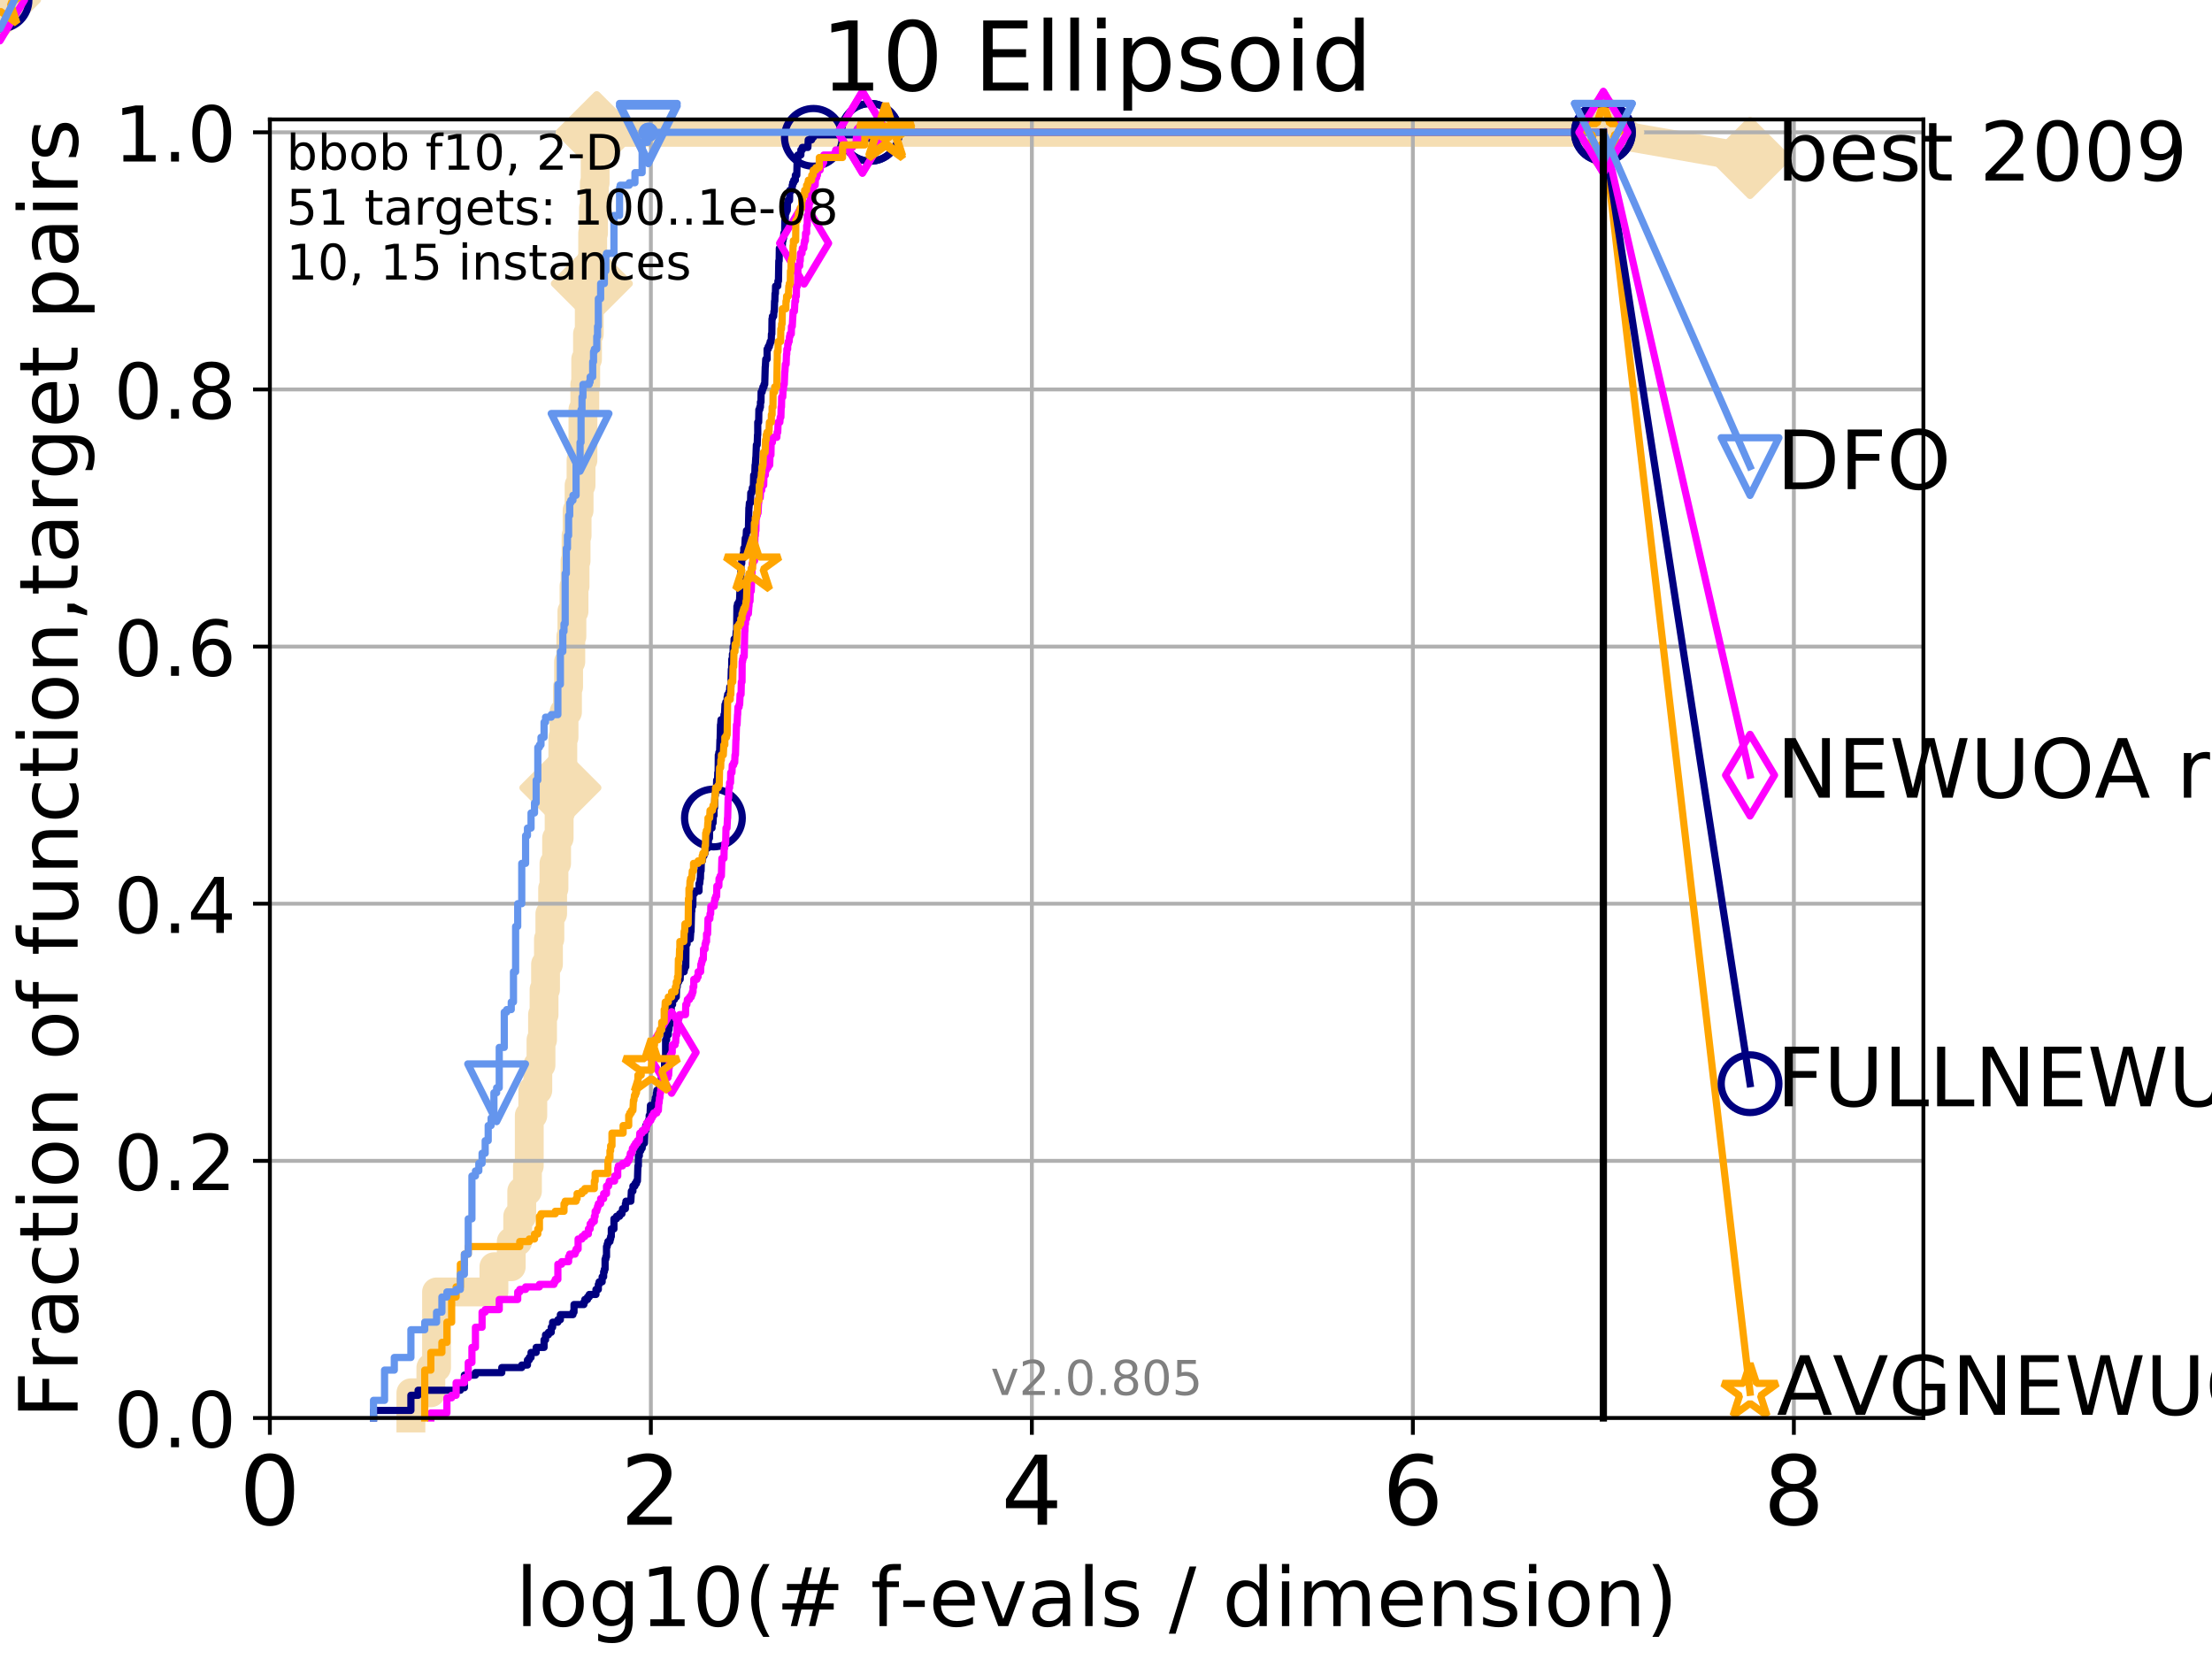 <?xml version="1.0" encoding="utf-8" standalone="no"?>
<!DOCTYPE svg PUBLIC "-//W3C//DTD SVG 1.1//EN"
  "http://www.w3.org/Graphics/SVG/1.1/DTD/svg11.dtd">
<!-- Created with matplotlib (http://matplotlib.org/) -->
<svg height="345pt" version="1.1" viewBox="0 0 460 345" width="460pt" xmlns="http://www.w3.org/2000/svg" xmlns:xlink="http://www.w3.org/1999/xlink">
 <defs>
  <style type="text/css">
*{stroke-linecap:butt;stroke-linejoin:round;}
  </style>
 </defs>
 <g id="figure_1">
  <g id="patch_1">
   <path d="M 0 345.6 
L 460.8 345.6 
L 460.8 0 
L 0 0 
z
" style="fill:#ffffff;"/>
  </g>
  <g id="axes_1">
   <g id="patch_2">
    <path d="M 56.12 294.88 
L 399.984 294.88 
L 399.984 24.84 
L 56.12 24.84 
z
" style="fill:#ffffff;"/>
   </g>
   <g id="line2d_1">
    <path d="M 85.45 294.88 
L 85.45 289.638 
L 89.599 289.638 
L 89.599 284.395 
L 90.786 284.395 
L 90.786 268.668 
L 102.712 268.668 
L 102.712 263.425 
L 106.32 263.425 
L 106.32 258.183 
L 107.661 258.183 
L 107.661 252.94 
L 108.501 252.94 
L 108.501 247.698 
L 109.688 247.698 
L 109.688 242.455 
L 110.066 242.455 
L 110.066 231.97 
L 110.798 231.97 
L 110.798 226.728 
L 111.841 226.728 
L 111.841 221.485 
L 112.503 221.485 
L 112.503 216.243 
L 112.824 216.243 
L 112.824 211 
L 113.14 211 
L 113.14 205.758 
L 113.45 205.758 
L 113.45 200.515 
L 114.054 200.515 
L 114.054 195.273 
L 114.348 195.273 
L 114.348 190.03 
L 114.922 190.03 
L 114.922 184.788 
L 115.201 184.788 
L 115.201 179.546 
L 115.748 179.546 
L 115.748 174.303 
L 116.277 174.303 
L 116.277 169.061 
L 116.536 169.061 
L 116.536 163.818 
L 116.791 163.818 
L 116.791 158.576 
L 117.042 158.576 
L 117.042 153.333 
L 117.289 153.333 
L 117.289 148.091 
L 118.011 148.091 
L 118.011 142.848 
L 118.245 142.848 
L 118.245 137.606 
L 118.704 137.606 
L 118.704 132.363 
L 118.929 132.363 
L 118.929 127.121 
L 119.37 127.121 
L 119.37 121.878 
L 119.587 121.878 
L 119.587 116.636 
L 119.8 116.636 
L 119.8 111.393 
L 120.012 111.393 
L 120.012 106.151 
L 120.426 106.151 
L 120.426 100.908 
L 120.831 100.908 
L 120.831 95.666 
L 121.226 95.666 
L 121.226 85.181 
L 121.613 85.181 
L 121.613 79.938 
L 121.803 79.938 
L 121.803 74.696 
L 122.177 74.696 
L 122.177 69.453 
L 122.543 69.453 
L 122.543 64.211 
L 122.723 64.211 
L 122.723 58.969 
L 123.078 58.969 
L 123.078 53.726 
L 123.253 53.726 
L 123.253 48.484 
L 123.426 48.484 
L 123.426 43.241 
L 123.597 43.241 
L 123.597 37.999 
L 123.767 37.999 
L 123.767 32.756 
L 124.101 32.756 
L 124.101 27.514 
L 333.43 27.514 
" style="fill:none;stroke:#f5deb3;stroke-linecap:square;stroke-width:6;"/>
   </g>
   <g id="line2d_2">
    <path d="M 0 0 
" style="fill:none;stroke:#f5deb3;stroke-linecap:square;stroke-width:6;"/>
    <defs>
     <path d="M -0 7.778 
L 7.778 0 
L 0 -7.778 
L -7.778 -0 
z
" id="m0191106fbf" style="stroke:#f5deb3;stroke-linejoin:miter;stroke-width:1.5;"/>
    </defs>
    <g>
     <use style="fill:#f5deb3;stroke:#f5deb3;stroke-linejoin:miter;stroke-width:1.5;" x="0" xlink:href="#m0191106fbf" y="0"/>
    </g>
   </g>
   <g id="line2d_3">
    <path d="M 333.43 27.514 
L 363.934 32.861 
" style="fill:none;stroke:#f5deb3;stroke-linecap:square;stroke-width:6;"/>
    <g>
     <use style="fill:#f5deb3;stroke:#f5deb3;stroke-linejoin:miter;stroke-width:1.5;" x="333.43" xlink:href="#m0191106fbf" y="27.514"/>
     <use style="fill:#f5deb3;stroke:#f5deb3;stroke-linejoin:miter;stroke-width:1.5;" x="363.934" xlink:href="#m0191106fbf" y="32.861"/>
    </g>
   </g>
   <g id="matplotlib.axis_1">
    <g id="xtick_1">
     <g id="line2d_4">
      <path clip-path="url(#p5eb87198e3)" d="M 56.12 294.88 
L 56.12 24.84 
" style="fill:none;stroke:#b0b0b0;stroke-linecap:square;stroke-width:0.8;"/>
     </g>
     <g id="line2d_5">
      <defs>
       <path d="M 0 0 
L 0 3.5 
" id="m49cfdc68ac" style="stroke:#000000;stroke-width:0.8;"/>
      </defs>
      <g>
       <use style="stroke:#000000;stroke-width:0.8;" x="56.12" xlink:href="#m49cfdc68ac" y="294.88"/>
      </g>
     </g>
     <g id="text_1">
      <!-- 0 -->
      <defs>
       <path d="M 31.781 66.406 
Q 24.172 66.406 20.328 58.906 
Q 16.5 51.422 16.5 36.375 
Q 16.5 21.391 20.328 13.891 
Q 24.172 6.391 31.781 6.391 
Q 39.453 6.391 43.281 13.891 
Q 47.125 21.391 47.125 36.375 
Q 47.125 51.422 43.281 58.906 
Q 39.453 66.406 31.781 66.406 
z
M 31.781 74.219 
Q 44.047 74.219 50.516 64.516 
Q 56.984 54.828 56.984 36.375 
Q 56.984 17.969 50.516 8.266 
Q 44.047 -1.422 31.781 -1.422 
Q 19.531 -1.422 13.062 8.266 
Q 6.594 17.969 6.594 36.375 
Q 6.594 54.828 13.062 64.516 
Q 19.531 74.219 31.781 74.219 
z
" id="DejaVuSans-30"/>
      </defs>
      <g transform="translate(49.758 317.077)scale(0.2 -0.2)">
       <use xlink:href="#DejaVuSans-30"/>
      </g>
     </g>
    </g>
    <g id="xtick_2">
     <g id="line2d_6">
      <path clip-path="url(#p5eb87198e3)" d="M 135.351 294.88 
L 135.351 24.84 
" style="fill:none;stroke:#b0b0b0;stroke-linecap:square;stroke-width:0.8;"/>
     </g>
     <g id="line2d_7">
      <g>
       <use style="stroke:#000000;stroke-width:0.8;" x="135.351" xlink:href="#m49cfdc68ac" y="294.88"/>
      </g>
     </g>
     <g id="text_2">
      <!-- 2 -->
      <defs>
       <path d="M 19.188 8.297 
L 53.609 8.297 
L 53.609 0 
L 7.328 0 
L 7.328 8.297 
Q 12.938 14.109 22.625 23.891 
Q 32.328 33.688 34.812 36.531 
Q 39.547 41.844 41.422 45.531 
Q 43.312 49.219 43.312 52.781 
Q 43.312 58.594 39.234 62.25 
Q 35.156 65.922 28.609 65.922 
Q 23.969 65.922 18.812 64.312 
Q 13.672 62.703 7.812 59.422 
L 7.812 69.391 
Q 13.766 71.781 18.938 73 
Q 24.125 74.219 28.422 74.219 
Q 39.75 74.219 46.484 68.547 
Q 53.219 62.891 53.219 53.422 
Q 53.219 48.922 51.531 44.891 
Q 49.859 40.875 45.406 35.406 
Q 44.188 33.984 37.641 27.219 
Q 31.109 20.453 19.188 8.297 
z
" id="DejaVuSans-32"/>
      </defs>
      <g transform="translate(128.989 317.077)scale(0.2 -0.2)">
       <use xlink:href="#DejaVuSans-32"/>
      </g>
     </g>
    </g>
    <g id="xtick_3">
     <g id="line2d_8">
      <path clip-path="url(#p5eb87198e3)" d="M 214.583 294.88 
L 214.583 24.84 
" style="fill:none;stroke:#b0b0b0;stroke-linecap:square;stroke-width:0.8;"/>
     </g>
     <g id="line2d_9">
      <g>
       <use style="stroke:#000000;stroke-width:0.8;" x="214.583" xlink:href="#m49cfdc68ac" y="294.88"/>
      </g>
     </g>
     <g id="text_3">
      <!-- 4 -->
      <defs>
       <path d="M 37.797 64.312 
L 12.891 25.391 
L 37.797 25.391 
z
M 35.203 72.906 
L 47.609 72.906 
L 47.609 25.391 
L 58.016 25.391 
L 58.016 17.188 
L 47.609 17.188 
L 47.609 0 
L 37.797 0 
L 37.797 17.188 
L 4.891 17.188 
L 4.891 26.703 
z
" id="DejaVuSans-34"/>
      </defs>
      <g transform="translate(208.22 317.077)scale(0.2 -0.2)">
       <use xlink:href="#DejaVuSans-34"/>
      </g>
     </g>
    </g>
    <g id="xtick_4">
     <g id="line2d_10">
      <path clip-path="url(#p5eb87198e3)" d="M 293.814 294.88 
L 293.814 24.84 
" style="fill:none;stroke:#b0b0b0;stroke-linecap:square;stroke-width:0.8;"/>
     </g>
     <g id="line2d_11">
      <g>
       <use style="stroke:#000000;stroke-width:0.8;" x="293.814" xlink:href="#m49cfdc68ac" y="294.88"/>
      </g>
     </g>
     <g id="text_4">
      <!-- 6 -->
      <defs>
       <path d="M 33.016 40.375 
Q 26.375 40.375 22.484 35.828 
Q 18.609 31.297 18.609 23.391 
Q 18.609 15.531 22.484 10.953 
Q 26.375 6.391 33.016 6.391 
Q 39.656 6.391 43.531 10.953 
Q 47.406 15.531 47.406 23.391 
Q 47.406 31.297 43.531 35.828 
Q 39.656 40.375 33.016 40.375 
z
M 52.594 71.297 
L 52.594 62.312 
Q 48.875 64.062 45.094 64.984 
Q 41.312 65.922 37.594 65.922 
Q 27.828 65.922 22.672 59.328 
Q 17.531 52.734 16.797 39.406 
Q 19.672 43.656 24.016 45.922 
Q 28.375 48.188 33.594 48.188 
Q 44.578 48.188 50.953 41.516 
Q 57.328 34.859 57.328 23.391 
Q 57.328 12.156 50.688 5.359 
Q 44.047 -1.422 33.016 -1.422 
Q 20.359 -1.422 13.672 8.266 
Q 6.984 17.969 6.984 36.375 
Q 6.984 53.656 15.188 63.938 
Q 23.391 74.219 37.203 74.219 
Q 40.922 74.219 44.703 73.484 
Q 48.484 72.75 52.594 71.297 
z
" id="DejaVuSans-36"/>
      </defs>
      <g transform="translate(287.452 317.077)scale(0.2 -0.2)">
       <use xlink:href="#DejaVuSans-36"/>
      </g>
     </g>
    </g>
    <g id="xtick_5">
     <g id="line2d_12">
      <path clip-path="url(#p5eb87198e3)" d="M 373.045 294.88 
L 373.045 24.84 
" style="fill:none;stroke:#b0b0b0;stroke-linecap:square;stroke-width:0.8;"/>
     </g>
     <g id="line2d_13">
      <g>
       <use style="stroke:#000000;stroke-width:0.8;" x="373.045" xlink:href="#m49cfdc68ac" y="294.88"/>
      </g>
     </g>
     <g id="text_5">
      <!-- 8 -->
      <defs>
       <path d="M 31.781 34.625 
Q 24.75 34.625 20.719 30.859 
Q 16.703 27.094 16.703 20.516 
Q 16.703 13.922 20.719 10.156 
Q 24.75 6.391 31.781 6.391 
Q 38.812 6.391 42.859 10.172 
Q 46.922 13.969 46.922 20.516 
Q 46.922 27.094 42.891 30.859 
Q 38.875 34.625 31.781 34.625 
z
M 21.922 38.812 
Q 15.578 40.375 12.031 44.719 
Q 8.5 49.078 8.5 55.328 
Q 8.5 64.062 14.719 69.141 
Q 20.953 74.219 31.781 74.219 
Q 42.672 74.219 48.875 69.141 
Q 55.078 64.062 55.078 55.328 
Q 55.078 49.078 51.531 44.719 
Q 48 40.375 41.703 38.812 
Q 48.828 37.156 52.797 32.312 
Q 56.781 27.484 56.781 20.516 
Q 56.781 9.906 50.312 4.234 
Q 43.844 -1.422 31.781 -1.422 
Q 19.734 -1.422 13.25 4.234 
Q 6.781 9.906 6.781 20.516 
Q 6.781 27.484 10.781 32.312 
Q 14.797 37.156 21.922 38.812 
z
M 18.312 54.391 
Q 18.312 48.734 21.844 45.562 
Q 25.391 42.391 31.781 42.391 
Q 38.141 42.391 41.719 45.562 
Q 45.312 48.734 45.312 54.391 
Q 45.312 60.062 41.719 63.234 
Q 38.141 66.406 31.781 66.406 
Q 25.391 66.406 21.844 63.234 
Q 18.312 60.062 18.312 54.391 
z
" id="DejaVuSans-38"/>
      </defs>
      <g transform="translate(366.683 317.077)scale(0.2 -0.2)">
       <use xlink:href="#DejaVuSans-38"/>
      </g>
     </g>
    </g>
    <g id="text_6">
     <!-- log10(# f-evals / dimension) -->
     <defs>
      <path d="M 9.422 75.984 
L 18.406 75.984 
L 18.406 0 
L 9.422 0 
z
" id="DejaVuSans-6c"/>
      <path d="M 30.609 48.391 
Q 23.391 48.391 19.188 42.75 
Q 14.984 37.109 14.984 27.297 
Q 14.984 17.484 19.156 11.844 
Q 23.344 6.203 30.609 6.203 
Q 37.797 6.203 41.984 11.859 
Q 46.188 17.531 46.188 27.297 
Q 46.188 37.016 41.984 42.703 
Q 37.797 48.391 30.609 48.391 
z
M 30.609 56 
Q 42.328 56 49.016 48.375 
Q 55.719 40.766 55.719 27.297 
Q 55.719 13.875 49.016 6.219 
Q 42.328 -1.422 30.609 -1.422 
Q 18.844 -1.422 12.172 6.219 
Q 5.516 13.875 5.516 27.297 
Q 5.516 40.766 12.172 48.375 
Q 18.844 56 30.609 56 
z
" id="DejaVuSans-6f"/>
      <path d="M 45.406 27.984 
Q 45.406 37.75 41.375 43.109 
Q 37.359 48.484 30.078 48.484 
Q 22.859 48.484 18.828 43.109 
Q 14.797 37.75 14.797 27.984 
Q 14.797 18.266 18.828 12.891 
Q 22.859 7.516 30.078 7.516 
Q 37.359 7.516 41.375 12.891 
Q 45.406 18.266 45.406 27.984 
z
M 54.391 6.781 
Q 54.391 -7.172 48.188 -13.984 
Q 42 -20.797 29.203 -20.797 
Q 24.469 -20.797 20.266 -20.094 
Q 16.062 -19.391 12.109 -17.922 
L 12.109 -9.188 
Q 16.062 -11.328 19.922 -12.344 
Q 23.781 -13.375 27.781 -13.375 
Q 36.625 -13.375 41.016 -8.766 
Q 45.406 -4.156 45.406 5.172 
L 45.406 9.625 
Q 42.625 4.781 38.281 2.391 
Q 33.938 0 27.875 0 
Q 17.828 0 11.672 7.656 
Q 5.516 15.328 5.516 27.984 
Q 5.516 40.672 11.672 48.328 
Q 17.828 56 27.875 56 
Q 33.938 56 38.281 53.609 
Q 42.625 51.219 45.406 46.391 
L 45.406 54.688 
L 54.391 54.688 
z
" id="DejaVuSans-67"/>
      <path d="M 12.406 8.297 
L 28.516 8.297 
L 28.516 63.922 
L 10.984 60.406 
L 10.984 69.391 
L 28.422 72.906 
L 38.281 72.906 
L 38.281 8.297 
L 54.391 8.297 
L 54.391 0 
L 12.406 0 
z
" id="DejaVuSans-31"/>
      <path d="M 31 75.875 
Q 24.469 64.656 21.281 53.656 
Q 18.109 42.672 18.109 31.391 
Q 18.109 20.125 21.312 9.062 
Q 24.516 -2 31 -13.188 
L 23.188 -13.188 
Q 15.875 -1.703 12.234 9.375 
Q 8.594 20.453 8.594 31.391 
Q 8.594 42.281 12.203 53.312 
Q 15.828 64.359 23.188 75.875 
z
" id="DejaVuSans-28"/>
      <path d="M 51.125 44 
L 36.922 44 
L 32.812 27.688 
L 47.125 27.688 
z
M 43.797 71.781 
L 38.719 51.516 
L 52.984 51.516 
L 58.109 71.781 
L 65.922 71.781 
L 60.891 51.516 
L 76.125 51.516 
L 76.125 44 
L 58.984 44 
L 54.984 27.688 
L 70.516 27.688 
L 70.516 20.219 
L 53.078 20.219 
L 48 0 
L 40.188 0 
L 45.219 20.219 
L 30.906 20.219 
L 25.875 0 
L 18.016 0 
L 23.094 20.219 
L 7.719 20.219 
L 7.719 27.688 
L 24.906 27.688 
L 29 44 
L 13.281 44 
L 13.281 51.516 
L 30.906 51.516 
L 35.891 71.781 
z
" id="DejaVuSans-23"/>
      <path id="DejaVuSans-20"/>
      <path d="M 37.109 75.984 
L 37.109 68.5 
L 28.516 68.5 
Q 23.688 68.5 21.797 66.547 
Q 19.922 64.594 19.922 59.516 
L 19.922 54.688 
L 34.719 54.688 
L 34.719 47.703 
L 19.922 47.703 
L 19.922 0 
L 10.891 0 
L 10.891 47.703 
L 2.297 47.703 
L 2.297 54.688 
L 10.891 54.688 
L 10.891 58.5 
Q 10.891 67.625 15.141 71.797 
Q 19.391 75.984 28.609 75.984 
z
" id="DejaVuSans-66"/>
      <path d="M 4.891 31.391 
L 31.203 31.391 
L 31.203 23.391 
L 4.891 23.391 
z
" id="DejaVuSans-2d"/>
      <path d="M 56.203 29.594 
L 56.203 25.203 
L 14.891 25.203 
Q 15.484 15.922 20.484 11.062 
Q 25.484 6.203 34.422 6.203 
Q 39.594 6.203 44.453 7.469 
Q 49.312 8.734 54.109 11.281 
L 54.109 2.781 
Q 49.266 0.734 44.188 -0.344 
Q 39.109 -1.422 33.891 -1.422 
Q 20.797 -1.422 13.156 6.188 
Q 5.516 13.812 5.516 26.812 
Q 5.516 40.234 12.766 48.109 
Q 20.016 56 32.328 56 
Q 43.359 56 49.781 48.891 
Q 56.203 41.797 56.203 29.594 
z
M 47.219 32.234 
Q 47.125 39.594 43.094 43.984 
Q 39.062 48.391 32.422 48.391 
Q 24.906 48.391 20.391 44.141 
Q 15.875 39.891 15.188 32.172 
z
" id="DejaVuSans-65"/>
      <path d="M 2.984 54.688 
L 12.5 54.688 
L 29.594 8.797 
L 46.688 54.688 
L 56.203 54.688 
L 35.688 0 
L 23.484 0 
z
" id="DejaVuSans-76"/>
      <path d="M 34.281 27.484 
Q 23.391 27.484 19.188 25 
Q 14.984 22.516 14.984 16.5 
Q 14.984 11.719 18.141 8.906 
Q 21.297 6.109 26.703 6.109 
Q 34.188 6.109 38.703 11.406 
Q 43.219 16.703 43.219 25.484 
L 43.219 27.484 
z
M 52.203 31.203 
L 52.203 0 
L 43.219 0 
L 43.219 8.297 
Q 40.141 3.328 35.547 0.953 
Q 30.953 -1.422 24.312 -1.422 
Q 15.922 -1.422 10.953 3.297 
Q 6 8.016 6 15.922 
Q 6 25.141 12.172 29.828 
Q 18.359 34.516 30.609 34.516 
L 43.219 34.516 
L 43.219 35.406 
Q 43.219 41.609 39.141 45 
Q 35.062 48.391 27.688 48.391 
Q 23 48.391 18.547 47.266 
Q 14.109 46.141 10.016 43.891 
L 10.016 52.203 
Q 14.938 54.109 19.578 55.047 
Q 24.219 56 28.609 56 
Q 40.484 56 46.344 49.844 
Q 52.203 43.703 52.203 31.203 
z
" id="DejaVuSans-61"/>
      <path d="M 44.281 53.078 
L 44.281 44.578 
Q 40.484 46.531 36.375 47.5 
Q 32.281 48.484 27.875 48.484 
Q 21.188 48.484 17.844 46.438 
Q 14.5 44.391 14.5 40.281 
Q 14.5 37.156 16.891 35.375 
Q 19.281 33.594 26.516 31.984 
L 29.594 31.297 
Q 39.156 29.25 43.188 25.516 
Q 47.219 21.781 47.219 15.094 
Q 47.219 7.469 41.188 3.016 
Q 35.156 -1.422 24.609 -1.422 
Q 20.219 -1.422 15.453 -0.562 
Q 10.688 0.297 5.422 2 
L 5.422 11.281 
Q 10.406 8.688 15.234 7.391 
Q 20.062 6.109 24.812 6.109 
Q 31.156 6.109 34.562 8.281 
Q 37.984 10.453 37.984 14.406 
Q 37.984 18.062 35.516 20.016 
Q 33.062 21.969 24.703 23.781 
L 21.578 24.516 
Q 13.234 26.266 9.516 29.906 
Q 5.812 33.547 5.812 39.891 
Q 5.812 47.609 11.281 51.797 
Q 16.75 56 26.812 56 
Q 31.781 56 36.172 55.266 
Q 40.578 54.547 44.281 53.078 
z
" id="DejaVuSans-73"/>
      <path d="M 25.391 72.906 
L 33.688 72.906 
L 8.297 -9.281 
L 0 -9.281 
z
" id="DejaVuSans-2f"/>
      <path d="M 45.406 46.391 
L 45.406 75.984 
L 54.391 75.984 
L 54.391 0 
L 45.406 0 
L 45.406 8.203 
Q 42.578 3.328 38.25 0.953 
Q 33.938 -1.422 27.875 -1.422 
Q 17.969 -1.422 11.734 6.484 
Q 5.516 14.406 5.516 27.297 
Q 5.516 40.188 11.734 48.094 
Q 17.969 56 27.875 56 
Q 33.938 56 38.25 53.625 
Q 42.578 51.266 45.406 46.391 
z
M 14.797 27.297 
Q 14.797 17.391 18.875 11.75 
Q 22.953 6.109 30.078 6.109 
Q 37.203 6.109 41.297 11.75 
Q 45.406 17.391 45.406 27.297 
Q 45.406 37.203 41.297 42.844 
Q 37.203 48.484 30.078 48.484 
Q 22.953 48.484 18.875 42.844 
Q 14.797 37.203 14.797 27.297 
z
" id="DejaVuSans-64"/>
      <path d="M 9.422 54.688 
L 18.406 54.688 
L 18.406 0 
L 9.422 0 
z
M 9.422 75.984 
L 18.406 75.984 
L 18.406 64.594 
L 9.422 64.594 
z
" id="DejaVuSans-69"/>
      <path d="M 52 44.188 
Q 55.375 50.25 60.062 53.125 
Q 64.75 56 71.094 56 
Q 79.641 56 84.281 50.016 
Q 88.922 44.047 88.922 33.016 
L 88.922 0 
L 79.891 0 
L 79.891 32.719 
Q 79.891 40.578 77.094 44.375 
Q 74.312 48.188 68.609 48.188 
Q 61.625 48.188 57.562 43.547 
Q 53.516 38.922 53.516 30.906 
L 53.516 0 
L 44.484 0 
L 44.484 32.719 
Q 44.484 40.625 41.703 44.406 
Q 38.922 48.188 33.109 48.188 
Q 26.219 48.188 22.156 43.531 
Q 18.109 38.875 18.109 30.906 
L 18.109 0 
L 9.078 0 
L 9.078 54.688 
L 18.109 54.688 
L 18.109 46.188 
Q 21.188 51.219 25.484 53.609 
Q 29.781 56 35.688 56 
Q 41.656 56 45.828 52.969 
Q 50 49.953 52 44.188 
z
" id="DejaVuSans-6d"/>
      <path d="M 54.891 33.016 
L 54.891 0 
L 45.906 0 
L 45.906 32.719 
Q 45.906 40.484 42.875 44.328 
Q 39.844 48.188 33.797 48.188 
Q 26.516 48.188 22.312 43.547 
Q 18.109 38.922 18.109 30.906 
L 18.109 0 
L 9.078 0 
L 9.078 54.688 
L 18.109 54.688 
L 18.109 46.188 
Q 21.344 51.125 25.703 53.562 
Q 30.078 56 35.797 56 
Q 45.219 56 50.047 50.172 
Q 54.891 44.344 54.891 33.016 
z
" id="DejaVuSans-6e"/>
      <path d="M 8.016 75.875 
L 15.828 75.875 
Q 23.141 64.359 26.781 53.312 
Q 30.422 42.281 30.422 31.391 
Q 30.422 20.453 26.781 9.375 
Q 23.141 -1.703 15.828 -13.188 
L 8.016 -13.188 
Q 14.5 -2 17.703 9.062 
Q 20.906 20.125 20.906 31.391 
Q 20.906 42.672 17.703 53.656 
Q 14.5 64.656 8.016 75.875 
z
" id="DejaVuSans-29"/>
     </defs>
     <g transform="translate(107.211 338.154)scale(0.17 -0.17)">
      <use xlink:href="#DejaVuSans-6c"/>
      <use x="27.783" xlink:href="#DejaVuSans-6f"/>
      <use x="88.965" xlink:href="#DejaVuSans-67"/>
      <use x="152.441" xlink:href="#DejaVuSans-31"/>
      <use x="216.064" xlink:href="#DejaVuSans-30"/>
      <use x="279.688" xlink:href="#DejaVuSans-28"/>
      <use x="318.701" xlink:href="#DejaVuSans-23"/>
      <use x="402.49" xlink:href="#DejaVuSans-20"/>
      <use x="434.277" xlink:href="#DejaVuSans-66"/>
      <use x="469.404" xlink:href="#DejaVuSans-2d"/>
      <use x="505.488" xlink:href="#DejaVuSans-65"/>
      <use x="567.012" xlink:href="#DejaVuSans-76"/>
      <use x="626.191" xlink:href="#DejaVuSans-61"/>
      <use x="687.471" xlink:href="#DejaVuSans-6c"/>
      <use x="715.254" xlink:href="#DejaVuSans-73"/>
      <use x="767.354" xlink:href="#DejaVuSans-20"/>
      <use x="799.141" xlink:href="#DejaVuSans-2f"/>
      <use x="832.832" xlink:href="#DejaVuSans-20"/>
      <use x="864.619" xlink:href="#DejaVuSans-64"/>
      <use x="928.096" xlink:href="#DejaVuSans-69"/>
      <use x="955.879" xlink:href="#DejaVuSans-6d"/>
      <use x="1053.291" xlink:href="#DejaVuSans-65"/>
      <use x="1114.814" xlink:href="#DejaVuSans-6e"/>
      <use x="1178.193" xlink:href="#DejaVuSans-73"/>
      <use x="1230.293" xlink:href="#DejaVuSans-69"/>
      <use x="1258.076" xlink:href="#DejaVuSans-6f"/>
      <use x="1319.258" xlink:href="#DejaVuSans-6e"/>
      <use x="1382.637" xlink:href="#DejaVuSans-29"/>
     </g>
    </g>
   </g>
   <g id="matplotlib.axis_2">
    <g id="ytick_1">
     <g id="line2d_14">
      <path clip-path="url(#p5eb87198e3)" d="M 56.12 294.88 
L 399.984 294.88 
" style="fill:none;stroke:#b0b0b0;stroke-linecap:square;stroke-width:0.8;"/>
     </g>
     <g id="line2d_15">
      <defs>
       <path d="M 0 0 
L -3.5 0 
" id="m177083fa5e" style="stroke:#000000;stroke-width:0.8;"/>
      </defs>
      <g>
       <use style="stroke:#000000;stroke-width:0.8;" x="56.12" xlink:href="#m177083fa5e" y="294.88"/>
      </g>
     </g>
     <g id="text_7">
      <!-- 0.0 -->
      <defs>
       <path d="M 10.688 12.406 
L 21 12.406 
L 21 0 
L 10.688 0 
z
" id="DejaVuSans-2e"/>
      </defs>
      <g transform="translate(23.675 300.959)scale(0.16 -0.16)">
       <use xlink:href="#DejaVuSans-30"/>
       <use x="63.623" xlink:href="#DejaVuSans-2e"/>
       <use x="95.41" xlink:href="#DejaVuSans-30"/>
      </g>
     </g>
    </g>
    <g id="ytick_2">
     <g id="line2d_16">
      <path clip-path="url(#p5eb87198e3)" d="M 56.12 241.407 
L 399.984 241.407 
" style="fill:none;stroke:#b0b0b0;stroke-linecap:square;stroke-width:0.8;"/>
     </g>
     <g id="line2d_17">
      <g>
       <use style="stroke:#000000;stroke-width:0.8;" x="56.12" xlink:href="#m177083fa5e" y="241.407"/>
      </g>
     </g>
     <g id="text_8">
      <!-- 0.2 -->
      <g transform="translate(23.675 247.485)scale(0.16 -0.16)">
       <use xlink:href="#DejaVuSans-30"/>
       <use x="63.623" xlink:href="#DejaVuSans-2e"/>
       <use x="95.41" xlink:href="#DejaVuSans-32"/>
      </g>
     </g>
    </g>
    <g id="ytick_3">
     <g id="line2d_18">
      <path clip-path="url(#p5eb87198e3)" d="M 56.12 187.933 
L 399.984 187.933 
" style="fill:none;stroke:#b0b0b0;stroke-linecap:square;stroke-width:0.8;"/>
     </g>
     <g id="line2d_19">
      <g>
       <use style="stroke:#000000;stroke-width:0.8;" x="56.12" xlink:href="#m177083fa5e" y="187.933"/>
      </g>
     </g>
     <g id="text_9">
      <!-- 0.4 -->
      <g transform="translate(23.675 194.012)scale(0.16 -0.16)">
       <use xlink:href="#DejaVuSans-30"/>
       <use x="63.623" xlink:href="#DejaVuSans-2e"/>
       <use x="95.41" xlink:href="#DejaVuSans-34"/>
      </g>
     </g>
    </g>
    <g id="ytick_4">
     <g id="line2d_20">
      <path clip-path="url(#p5eb87198e3)" d="M 56.12 134.46 
L 399.984 134.46 
" style="fill:none;stroke:#b0b0b0;stroke-linecap:square;stroke-width:0.8;"/>
     </g>
     <g id="line2d_21">
      <g>
       <use style="stroke:#000000;stroke-width:0.8;" x="56.12" xlink:href="#m177083fa5e" y="134.46"/>
      </g>
     </g>
     <g id="text_10">
      <!-- 0.6 -->
      <g transform="translate(23.675 140.539)scale(0.16 -0.16)">
       <use xlink:href="#DejaVuSans-30"/>
       <use x="63.623" xlink:href="#DejaVuSans-2e"/>
       <use x="95.41" xlink:href="#DejaVuSans-36"/>
      </g>
     </g>
    </g>
    <g id="ytick_5">
     <g id="line2d_22">
      <path clip-path="url(#p5eb87198e3)" d="M 56.12 80.987 
L 399.984 80.987 
" style="fill:none;stroke:#b0b0b0;stroke-linecap:square;stroke-width:0.8;"/>
     </g>
     <g id="line2d_23">
      <g>
       <use style="stroke:#000000;stroke-width:0.8;" x="56.12" xlink:href="#m177083fa5e" y="80.987"/>
      </g>
     </g>
     <g id="text_11">
      <!-- 0.8 -->
      <g transform="translate(23.675 87.066)scale(0.16 -0.16)">
       <use xlink:href="#DejaVuSans-30"/>
       <use x="63.623" xlink:href="#DejaVuSans-2e"/>
       <use x="95.41" xlink:href="#DejaVuSans-38"/>
      </g>
     </g>
    </g>
    <g id="ytick_6">
     <g id="line2d_24">
      <path clip-path="url(#p5eb87198e3)" d="M 56.12 27.514 
L 399.984 27.514 
" style="fill:none;stroke:#b0b0b0;stroke-linecap:square;stroke-width:0.8;"/>
     </g>
     <g id="line2d_25">
      <g>
       <use style="stroke:#000000;stroke-width:0.8;" x="56.12" xlink:href="#m177083fa5e" y="27.514"/>
      </g>
     </g>
     <g id="text_12">
      <!-- 1.0 -->
      <g transform="translate(23.675 33.592)scale(0.16 -0.16)">
       <use xlink:href="#DejaVuSans-31"/>
       <use x="63.623" xlink:href="#DejaVuSans-2e"/>
       <use x="95.41" xlink:href="#DejaVuSans-30"/>
      </g>
     </g>
    </g>
    <g id="text_13">
     <!-- Fraction of function,target pairs -->
     <defs>
      <path d="M 9.812 72.906 
L 51.703 72.906 
L 51.703 64.594 
L 19.672 64.594 
L 19.672 43.109 
L 48.578 43.109 
L 48.578 34.812 
L 19.672 34.812 
L 19.672 0 
L 9.812 0 
z
" id="DejaVuSans-46"/>
      <path d="M 41.109 46.297 
Q 39.594 47.172 37.812 47.578 
Q 36.031 48 33.891 48 
Q 26.266 48 22.188 43.047 
Q 18.109 38.094 18.109 28.812 
L 18.109 0 
L 9.078 0 
L 9.078 54.688 
L 18.109 54.688 
L 18.109 46.188 
Q 20.953 51.172 25.484 53.578 
Q 30.031 56 36.531 56 
Q 37.453 56 38.578 55.875 
Q 39.703 55.766 41.062 55.516 
z
" id="DejaVuSans-72"/>
      <path d="M 48.781 52.594 
L 48.781 44.188 
Q 44.969 46.297 41.141 47.344 
Q 37.312 48.391 33.406 48.391 
Q 24.656 48.391 19.812 42.844 
Q 14.984 37.312 14.984 27.297 
Q 14.984 17.281 19.812 11.734 
Q 24.656 6.203 33.406 6.203 
Q 37.312 6.203 41.141 7.25 
Q 44.969 8.297 48.781 10.406 
L 48.781 2.094 
Q 45.016 0.344 40.984 -0.531 
Q 36.969 -1.422 32.422 -1.422 
Q 20.062 -1.422 12.781 6.344 
Q 5.516 14.109 5.516 27.297 
Q 5.516 40.672 12.859 48.328 
Q 20.219 56 33.016 56 
Q 37.156 56 41.109 55.141 
Q 45.062 54.297 48.781 52.594 
z
" id="DejaVuSans-63"/>
      <path d="M 18.312 70.219 
L 18.312 54.688 
L 36.812 54.688 
L 36.812 47.703 
L 18.312 47.703 
L 18.312 18.016 
Q 18.312 11.328 20.141 9.422 
Q 21.969 7.516 27.594 7.516 
L 36.812 7.516 
L 36.812 0 
L 27.594 0 
Q 17.188 0 13.234 3.875 
Q 9.281 7.766 9.281 18.016 
L 9.281 47.703 
L 2.688 47.703 
L 2.688 54.688 
L 9.281 54.688 
L 9.281 70.219 
z
" id="DejaVuSans-74"/>
      <path d="M 8.5 21.578 
L 8.5 54.688 
L 17.484 54.688 
L 17.484 21.922 
Q 17.484 14.156 20.5 10.266 
Q 23.531 6.391 29.594 6.391 
Q 36.859 6.391 41.078 11.031 
Q 45.312 15.672 45.312 23.688 
L 45.312 54.688 
L 54.297 54.688 
L 54.297 0 
L 45.312 0 
L 45.312 8.406 
Q 42.047 3.422 37.719 1 
Q 33.406 -1.422 27.688 -1.422 
Q 18.266 -1.422 13.375 4.438 
Q 8.5 10.297 8.5 21.578 
z
M 31.109 56 
z
" id="DejaVuSans-75"/>
      <path d="M 11.719 12.406 
L 22.016 12.406 
L 22.016 4 
L 14.016 -11.625 
L 7.719 -11.625 
L 11.719 4 
z
" id="DejaVuSans-2c"/>
      <path d="M 18.109 8.203 
L 18.109 -20.797 
L 9.078 -20.797 
L 9.078 54.688 
L 18.109 54.688 
L 18.109 46.391 
Q 20.953 51.266 25.266 53.625 
Q 29.594 56 35.594 56 
Q 45.562 56 51.781 48.094 
Q 58.016 40.188 58.016 27.297 
Q 58.016 14.406 51.781 6.484 
Q 45.562 -1.422 35.594 -1.422 
Q 29.594 -1.422 25.266 0.953 
Q 20.953 3.328 18.109 8.203 
z
M 48.688 27.297 
Q 48.688 37.203 44.609 42.844 
Q 40.531 48.484 33.406 48.484 
Q 26.266 48.484 22.188 42.844 
Q 18.109 37.203 18.109 27.297 
Q 18.109 17.391 22.188 11.75 
Q 26.266 6.109 33.406 6.109 
Q 40.531 6.109 44.609 11.75 
Q 48.688 17.391 48.688 27.297 
z
" id="DejaVuSans-70"/>
     </defs>
     <g transform="translate(16.14 294.999)rotate(-90)scale(0.17 -0.17)">
      <use xlink:href="#DejaVuSans-46"/>
      <use x="57.41" xlink:href="#DejaVuSans-72"/>
      <use x="98.523" xlink:href="#DejaVuSans-61"/>
      <use x="159.803" xlink:href="#DejaVuSans-63"/>
      <use x="214.783" xlink:href="#DejaVuSans-74"/>
      <use x="253.992" xlink:href="#DejaVuSans-69"/>
      <use x="281.775" xlink:href="#DejaVuSans-6f"/>
      <use x="342.957" xlink:href="#DejaVuSans-6e"/>
      <use x="406.336" xlink:href="#DejaVuSans-20"/>
      <use x="438.123" xlink:href="#DejaVuSans-6f"/>
      <use x="499.305" xlink:href="#DejaVuSans-66"/>
      <use x="534.51" xlink:href="#DejaVuSans-20"/>
      <use x="566.297" xlink:href="#DejaVuSans-66"/>
      <use x="601.502" xlink:href="#DejaVuSans-75"/>
      <use x="664.881" xlink:href="#DejaVuSans-6e"/>
      <use x="728.26" xlink:href="#DejaVuSans-63"/>
      <use x="783.24" xlink:href="#DejaVuSans-74"/>
      <use x="822.449" xlink:href="#DejaVuSans-69"/>
      <use x="850.232" xlink:href="#DejaVuSans-6f"/>
      <use x="911.414" xlink:href="#DejaVuSans-6e"/>
      <use x="974.793" xlink:href="#DejaVuSans-2c"/>
      <use x="1006.58" xlink:href="#DejaVuSans-74"/>
      <use x="1045.789" xlink:href="#DejaVuSans-61"/>
      <use x="1107.068" xlink:href="#DejaVuSans-72"/>
      <use x="1148.166" xlink:href="#DejaVuSans-67"/>
      <use x="1211.643" xlink:href="#DejaVuSans-65"/>
      <use x="1273.166" xlink:href="#DejaVuSans-74"/>
      <use x="1312.375" xlink:href="#DejaVuSans-20"/>
      <use x="1344.162" xlink:href="#DejaVuSans-70"/>
      <use x="1407.639" xlink:href="#DejaVuSans-61"/>
      <use x="1468.918" xlink:href="#DejaVuSans-69"/>
      <use x="1496.701" xlink:href="#DejaVuSans-72"/>
      <use x="1537.814" xlink:href="#DejaVuSans-73"/>
     </g>
    </g>
   </g>
   <g id="line2d_26">
    <defs>
     <path d="M 0 1.5 
C 0.398 1.5 0.779 1.342 1.061 1.061 
C 1.342 0.779 1.5 0.398 1.5 0 
C 1.5 -0.398 1.342 -0.779 1.061 -1.061 
C 0.779 -1.342 0.398 -1.5 0 -1.5 
C -0.398 -1.5 -0.779 -1.342 -1.061 -1.061 
C -1.342 -0.779 -1.5 -0.398 -1.5 0 
C -1.5 0.398 -1.342 0.779 -1.061 1.061 
C -0.779 1.342 -0.398 1.5 0 1.5 
z
" id="m911ea3fb64" style="stroke:#f5deb3;"/>
    </defs>
    <g>
     <use style="fill:#f5deb3;stroke:#f5deb3;" x="124.101" xlink:href="#m911ea3fb64" y="27.514"/>
     <use style="fill:#f5deb3;stroke:#f5deb3;" x="124.101" xlink:href="#m911ea3fb64" y="27.514"/>
    </g>
   </g>
   <g id="line2d_27">
    <g>
     <use style="fill:#f5deb3;stroke:#f5deb3;stroke-linejoin:miter;stroke-width:1.5;" x="116.536" xlink:href="#m0191106fbf" y="163.818"/>
     <use style="fill:#f5deb3;stroke:#f5deb3;stroke-linejoin:miter;stroke-width:1.5;" x="123.078" xlink:href="#m0191106fbf" y="58.969"/>
     <use style="fill:#f5deb3;stroke:#f5deb3;stroke-linejoin:miter;stroke-width:1.5;" x="124.101" xlink:href="#m0191106fbf" y="27.514"/>
     <use style="fill:#f5deb3;stroke:#f5deb3;stroke-linejoin:miter;stroke-width:1.5;" x="124.101" xlink:href="#m0191106fbf" y="27.514"/>
     <use style="fill:#f5deb3;stroke:#f5deb3;stroke-linejoin:miter;stroke-width:1.5;" x="333.43" xlink:href="#m0191106fbf" y="27.514"/>
    </g>
   </g>
   <g id="line2d_28">
    <defs>
     <path d="M 0 1.5 
C 0.398 1.5 0.779 1.342 1.061 1.061 
C 1.342 0.779 1.5 0.398 1.5 0 
C 1.5 -0.398 1.342 -0.779 1.061 -1.061 
C 0.779 -1.342 0.398 -1.5 0 -1.5 
C -0.398 -1.5 -0.779 -1.342 -1.061 -1.061 
C -1.342 -0.779 -1.5 -0.398 -1.5 0 
C -1.5 0.398 -1.342 0.779 -1.061 1.061 
C -0.779 1.342 -0.398 1.5 0 1.5 
z
" id="mb7d150535b" style="stroke:#000080;"/>
    </defs>
    <g>
     <use style="fill:#000080;stroke:#000080;" x="180.982" xlink:href="#mb7d150535b" y="27.514"/>
     <use style="fill:#000080;stroke:#000080;" x="180.982" xlink:href="#mb7d150535b" y="27.514"/>
    </g>
   </g>
   <g id="line2d_29">
    <path d="M 77.674 294.88 
L 77.674 293.307 
L 85.45 293.307 
L 85.45 290.162 
L 86.947 290.162 
L 86.947 289.113 
L 95.736 289.113 
L 95.736 288.589 
L 96.575 288.589 
L 96.575 285.968 
L 98.872 285.968 
L 98.872 285.444 
L 104.351 285.444 
L 104.351 284.395 
L 108.501 284.395 
L 108.501 283.871 
L 109.688 283.871 
L 109.688 282.822 
L 110.066 282.822 
L 110.066 282.298 
L 110.436 282.298 
L 110.436 281.25 
L 111.5 281.25 
L 111.5 280.201 
L 113.14 280.201 
L 113.14 278.628 
L 113.45 278.628 
L 113.45 277.58 
L 114.054 277.58 
L 114.054 277.056 
L 114.637 277.056 
L 114.637 276.007 
L 114.922 276.007 
L 114.922 274.959 
L 116.014 274.959 
L 116.014 274.434 
L 116.536 274.434 
L 116.536 273.386 
L 119.151 273.386 
L 119.151 272.862 
L 119.37 272.862 
L 119.37 271.289 
L 121.421 271.289 
L 121.421 270.765 
L 121.613 270.765 
L 121.613 270.24 
L 122.177 270.24 
L 122.177 269.716 
L 122.543 269.716 
L 122.543 269.192 
L 123.934 269.192 
L 123.934 268.143 
L 124.428 268.143 
L 124.428 267.095 
L 124.59 267.095 
L 124.59 266.571 
L 125.221 266.571 
L 125.221 265.522 
L 125.529 265.522 
L 125.529 264.474 
L 125.68 264.474 
L 125.68 263.949 
L 125.83 263.949 
L 125.83 261.852 
L 125.979 261.852 
L 125.979 261.328 
L 126.127 261.328 
L 126.127 259.231 
L 126.273 259.231 
L 126.273 258.707 
L 126.419 258.707 
L 126.419 258.183 
L 126.847 258.183 
L 126.847 257.658 
L 126.987 257.658 
L 126.987 257.134 
L 127.127 257.134 
L 127.127 255.561 
L 127.673 255.561 
L 127.673 253.464 
L 128.202 253.464 
L 128.202 252.94 
L 128.842 252.94 
L 128.842 252.416 
L 129.337 252.416 
L 129.337 251.892 
L 129.459 251.892 
L 129.459 251.367 
L 130.054 251.367 
L 130.054 250.319 
L 130.171 250.319 
L 130.171 249.795 
L 131.187 249.795 
L 131.296 247.698 
L 131.619 247.698 
L 131.619 246.649 
L 132.042 246.649 
L 132.042 246.125 
L 132.352 246.125 
L 132.352 245.601 
L 132.555 245.601 
L 132.656 242.455 
L 132.756 242.455 
L 132.756 240.358 
L 132.955 240.358 
L 132.955 239.31 
L 133.249 239.31 
L 133.249 238.785 
L 133.539 238.785 
L 133.634 237.737 
L 134.01 237.737 
L 134.103 235.116 
L 134.287 235.116 
L 134.287 234.067 
L 134.559 234.067 
L 134.559 233.543 
L 134.827 233.543 
L 134.827 233.019 
L 135.004 233.019 
L 135.004 231.97 
L 135.178 231.97 
L 135.265 229.873 
L 136.109 229.873 
L 136.191 228.825 
L 136.272 228.825 
L 136.272 228.301 
L 136.435 228.301 
L 136.515 227.252 
L 136.596 227.252 
L 136.596 226.728 
L 137.147 226.728 
L 137.147 225.679 
L 137.53 225.679 
L 137.53 224.107 
L 137.681 224.107 
L 137.681 223.582 
L 137.979 223.582 
L 137.979 223.058 
L 138.199 223.058 
L 138.199 219.913 
L 138.416 219.913 
L 138.416 216.243 
L 138.631 216.243 
L 138.631 215.194 
L 138.983 215.194 
L 138.983 214.146 
L 139.122 214.146 
L 139.19 213.097 
L 139.328 213.097 
L 139.396 209.952 
L 139.599 209.952 
L 139.599 208.903 
L 139.865 208.903 
L 139.865 207.855 
L 140.258 207.855 
L 140.258 207.331 
L 140.642 207.331 
L 140.705 205.234 
L 140.83 205.234 
L 140.893 204.185 
L 141.14 204.185 
L 141.14 203.661 
L 141.445 203.661 
L 141.505 202.088 
L 142.27 202.088 
L 142.27 201.564 
L 142.385 201.564 
L 142.385 201.04 
L 142.612 201.04 
L 142.668 196.321 
L 142.891 196.321 
L 142.891 195.273 
L 143.545 195.273 
L 143.651 193.7 
L 143.704 193.7 
L 143.81 189.506 
L 143.863 189.506 
L 143.863 188.458 
L 144.071 188.458 
L 144.123 185.836 
L 144.43 185.836 
L 144.43 185.312 
L 145.368 185.312 
L 145.368 183.739 
L 145.512 183.739 
L 145.607 182.691 
L 145.654 182.691 
L 145.701 181.118 
L 145.795 181.118 
L 145.842 179.021 
L 146.074 179.021 
L 146.166 177.973 
L 146.394 177.973 
L 146.394 177.449 
L 146.619 177.449 
L 146.664 176.4 
L 147.147 176.4 
L 147.234 175.352 
L 147.32 175.352 
L 147.32 174.303 
L 147.533 174.303 
L 147.575 172.206 
L 148.075 172.206 
L 148.075 171.158 
L 148.279 171.158 
L 148.36 169.585 
L 148.481 169.585 
L 148.481 168.012 
L 148.601 168.012 
L 148.68 165.391 
L 148.76 165.391 
L 148.76 164.342 
L 148.877 164.342 
L 148.877 163.818 
L 148.995 163.818 
L 149.034 162.245 
L 149.227 162.245 
L 149.265 160.673 
L 149.341 160.673 
L 149.38 157.003 
L 149.493 157.003 
L 149.493 156.479 
L 149.644 156.479 
L 149.719 153.857 
L 149.756 153.857 
L 149.83 150.712 
L 149.867 150.712 
L 149.941 149.663 
L 150.521 149.663 
L 150.556 148.615 
L 150.663 148.615 
L 150.768 146.518 
L 150.943 146.518 
L 150.943 145.994 
L 151.185 145.994 
L 151.219 144.945 
L 151.321 144.945 
L 151.321 144.421 
L 151.591 144.421 
L 151.591 143.897 
L 151.724 143.897 
L 151.758 142.848 
L 151.988 142.848 
L 152.086 139.178 
L 152.151 139.178 
L 152.183 137.081 
L 152.312 137.081 
L 152.312 136.033 
L 152.44 136.033 
L 152.472 134.46 
L 152.63 134.46 
L 152.662 132.887 
L 153.004 132.887 
L 153.096 131.315 
L 153.188 131.315 
L 153.249 126.072 
L 153.37 126.072 
L 153.37 125.548 
L 153.67 125.548 
L 153.67 125.024 
L 153.788 125.024 
L 153.876 122.927 
L 153.934 122.927 
L 153.964 120.306 
L 154.051 120.306 
L 154.109 117.16 
L 154.253 117.16 
L 154.253 116.112 
L 154.537 116.112 
L 154.565 115.063 
L 154.678 115.063 
L 154.678 114.015 
L 154.872 114.015 
L 154.983 111.918 
L 155.147 111.918 
L 155.228 110.345 
L 155.63 110.345 
L 155.735 105.627 
L 155.762 105.627 
L 155.84 104.578 
L 156.074 104.578 
L 156.126 102.481 
L 156.356 102.481 
L 156.457 101.433 
L 156.657 101.433 
L 156.732 98.811 
L 156.954 98.811 
L 157.027 96.714 
L 157.076 96.714 
L 157.173 95.142 
L 157.197 95.142 
L 157.294 92.52 
L 157.461 92.52 
L 157.532 90.423 
L 157.58 90.423 
L 157.58 87.802 
L 157.768 87.802 
L 157.814 85.181 
L 158 85.181 
L 158 84.657 
L 158.138 84.657 
L 158.138 83.608 
L 158.252 83.608 
L 158.275 81.511 
L 158.5 81.511 
L 158.5 80.987 
L 158.656 80.987 
L 158.656 80.463 
L 158.877 80.463 
L 158.877 79.938 
L 159.029 79.938 
L 159.138 76.269 
L 159.159 76.269 
L 159.245 74.696 
L 159.522 74.696 
L 159.522 72.599 
L 159.753 72.599 
L 159.753 72.075 
L 160.001 72.075 
L 160.001 71.55 
L 160.164 71.55 
L 160.164 71.026 
L 160.386 71.026 
L 160.427 69.453 
L 160.507 69.453 
L 160.546 66.308 
L 160.626 66.308 
L 160.626 65.784 
L 160.881 65.784 
L 160.94 64.735 
L 161.017 64.735 
L 161.075 62.638 
L 161.133 62.638 
L 161.171 61.066 
L 161.248 61.066 
L 161.286 59.493 
L 161.737 59.493 
L 161.774 58.444 
L 161.885 58.444 
L 161.959 54.25 
L 162.032 54.25 
L 162.068 51.629 
L 162.659 51.629 
L 162.747 50.056 
L 162.834 50.056 
L 162.834 49.532 
L 162.955 49.532 
L 163.007 48.484 
L 163.179 48.484 
L 163.213 45.862 
L 163.298 45.862 
L 163.348 44.29 
L 163.5 44.29 
L 163.5 43.765 
L 163.716 43.765 
L 163.766 42.193 
L 163.832 42.193 
L 163.832 41.668 
L 164.189 41.668 
L 164.238 39.571 
L 164.728 39.571 
L 164.744 38.523 
L 164.852 38.523 
L 164.852 37.999 
L 165.068 37.999 
L 165.068 37.474 
L 165.401 37.474 
L 165.401 36.426 
L 165.699 36.426 
L 165.772 33.28 
L 165.918 33.28 
L 165.918 32.232 
L 166.547 32.232 
L 166.547 31.183 
L 166.839 31.183 
L 166.839 30.659 
L 168 30.659 
L 168.077 29.086 
L 168.781 29.086 
L 168.781 28.562 
L 169.147 28.562 
L 169.147 28.038 
L 180.982 28.038 
L 180.982 27.514 
L 333.43 27.514 
L 333.43 27.514 
" style="fill:none;stroke:#000080;stroke-linecap:square;stroke-width:1.5;"/>
   </g>
   <g id="line2d_30">
    <defs>
     <path d="M 0 6 
C 1.591 6 3.117 5.368 4.243 4.243 
C 5.368 3.117 6 1.591 6 0 
C 6 -1.591 5.368 -3.117 4.243 -4.243 
C 3.117 -5.368 1.591 -6 0 -6 
C -1.591 -6 -3.117 -5.368 -4.243 -4.243 
C -5.368 -3.117 -6 -1.591 -6 0 
C -6 1.591 -5.368 3.117 -4.243 4.243 
C -3.117 5.368 -1.591 6 0 6 
z
" id="m8a1b98aaab" style="stroke:#000080;stroke-width:1.5;"/>
    </defs>
    <g>
     <use style="fill:none;stroke:#000080;stroke-width:1.5;" x="148.36" xlink:href="#m8a1b98aaab" y="170.109"/>
     <use style="fill:none;stroke:#000080;stroke-width:1.5;" x="169.147" xlink:href="#m8a1b98aaab" y="28.562"/>
     <use style="fill:none;stroke:#000080;stroke-width:1.5;" x="180.982" xlink:href="#m8a1b98aaab" y="27.514"/>
     <use style="fill:none;stroke:#000080;stroke-width:1.5;" x="180.982" xlink:href="#m8a1b98aaab" y="27.514"/>
     <use style="fill:none;stroke:#000080;stroke-width:1.5;" x="333.43" xlink:href="#m8a1b98aaab" y="27.514"/>
    </g>
   </g>
   <g id="line2d_31">
    <path d="M 0 0 
" style="fill:none;stroke:#000080;stroke-linecap:square;stroke-width:1.5;"/>
    <g>
     <use style="fill:none;stroke:#000080;stroke-width:1.5;" x="0" xlink:href="#m8a1b98aaab" y="0"/>
    </g>
   </g>
   <g id="line2d_32">
    <defs>
     <path d="M 0 1.5 
C 0.398 1.5 0.779 1.342 1.061 1.061 
C 1.342 0.779 1.5 0.398 1.5 0 
C 1.5 -0.398 1.342 -0.779 1.061 -1.061 
C 0.779 -1.342 0.398 -1.5 0 -1.5 
C -0.398 -1.5 -0.779 -1.342 -1.061 -1.061 
C -1.342 -0.779 -1.5 -0.398 -1.5 0 
C -1.5 0.398 -1.342 0.779 -1.061 1.061 
C -0.779 1.342 -0.398 1.5 0 1.5 
z
" id="m0593503ef6" style="stroke:#ff00ff;"/>
    </defs>
    <g>
     <use style="fill:#ff00ff;stroke:#ff00ff;" x="179.348" xlink:href="#m0593503ef6" y="27.514"/>
     <use style="fill:#ff00ff;stroke:#ff00ff;" x="179.348" xlink:href="#m0593503ef6" y="27.514"/>
    </g>
   </g>
   <g id="line2d_33">
    <path d="M 89.599 294.88 
L 89.599 293.832 
L 92.94 293.832 
L 92.94 290.686 
L 93.923 290.686 
L 93.923 290.162 
L 94.853 290.162 
L 94.853 287.541 
L 96.575 287.541 
L 96.575 286.492 
L 97.375 286.492 
L 97.375 283.347 
L 98.14 283.347 
L 98.14 280.201 
L 98.872 280.201 
L 98.872 276.007 
L 100.25 276.007 
L 100.25 272.862 
L 100.899 272.862 
L 100.899 272.337 
L 103.822 272.337 
L 103.822 270.24 
L 107.661 270.24 
L 107.661 268.668 
L 108.086 268.668 
L 108.086 268.143 
L 109.301 268.143 
L 109.301 267.619 
L 112.175 267.619 
L 112.175 267.095 
L 115.201 267.095 
L 115.201 266.571 
L 115.477 266.571 
L 115.477 266.046 
L 116.014 266.046 
L 116.014 262.901 
L 116.791 262.901 
L 116.791 262.377 
L 118.245 262.377 
L 118.245 261.328 
L 118.476 261.328 
L 118.476 260.804 
L 119.587 260.804 
L 119.587 260.28 
L 119.8 260.28 
L 119.8 259.755 
L 120.22 259.755 
L 120.22 257.658 
L 121.03 257.658 
L 121.03 257.134 
L 121.613 257.134 
L 121.613 256.61 
L 122.361 256.61 
L 122.361 255.561 
L 122.723 255.561 
L 122.723 254.513 
L 123.078 254.513 
L 123.078 253.989 
L 123.597 253.989 
L 123.597 252.94 
L 123.767 252.94 
L 123.767 251.892 
L 124.101 251.892 
L 124.101 251.367 
L 124.265 251.367 
L 124.265 250.843 
L 124.428 250.843 
L 124.428 250.319 
L 124.909 250.319 
L 124.909 249.27 
L 125.529 249.27 
L 125.529 248.222 
L 126.127 248.222 
L 126.127 246.649 
L 126.563 246.649 
L 126.563 246.125 
L 126.705 246.125 
L 126.705 245.601 
L 127.807 245.601 
L 127.807 244.552 
L 128.461 244.552 
L 128.461 242.979 
L 128.589 242.979 
L 128.589 242.455 
L 129.459 242.455 
L 129.459 241.931 
L 130.402 241.931 
L 130.402 241.407 
L 130.743 241.407 
L 130.743 240.882 
L 130.966 240.882 
L 131.077 239.834 
L 131.404 239.834 
L 131.512 238.785 
L 131.832 238.785 
L 131.832 238.261 
L 132.146 238.261 
L 132.146 237.737 
L 132.555 237.737 
L 132.555 237.213 
L 132.955 237.213 
L 133.054 235.64 
L 133.539 235.64 
L 133.539 235.116 
L 134.103 235.116 
L 134.103 234.592 
L 134.469 234.592 
L 134.469 233.543 
L 134.916 233.543 
L 134.916 233.019 
L 135.351 233.019 
L 135.351 232.495 
L 135.607 232.495 
L 135.607 231.97 
L 135.943 231.97 
L 135.943 231.446 
L 136.596 231.446 
L 136.596 230.922 
L 136.913 230.922 
L 136.991 229.349 
L 137.069 229.349 
L 137.147 228.301 
L 137.224 228.301 
L 137.301 227.252 
L 137.378 227.252 
L 137.454 225.679 
L 137.53 225.679 
L 137.53 225.155 
L 138.053 225.155 
L 138.053 224.107 
L 138.913 224.107 
L 138.913 223.582 
L 139.052 223.582 
L 139.122 222.01 
L 139.19 222.01 
L 139.19 220.437 
L 139.396 220.437 
L 139.396 219.388 
L 139.666 219.388 
L 139.666 218.864 
L 139.799 218.864 
L 139.799 217.291 
L 140.387 217.291 
L 140.387 216.767 
L 140.515 216.767 
L 140.578 215.194 
L 140.768 215.194 
L 140.83 212.573 
L 140.893 212.573 
L 140.893 212.049 
L 141.14 212.049 
L 141.14 211.525 
L 141.324 211.525 
L 141.324 211 
L 142.555 211 
L 142.612 208.903 
L 142.836 208.903 
L 142.947 207.855 
L 143.384 207.855 
L 143.384 207.331 
L 143.757 207.331 
L 143.757 206.806 
L 143.967 206.806 
L 143.967 206.282 
L 144.123 206.282 
L 144.123 205.234 
L 144.277 205.234 
L 144.277 203.661 
L 144.93 203.661 
L 144.93 203.137 
L 145.175 203.137 
L 145.175 202.088 
L 145.701 202.088 
L 145.749 200.515 
L 145.889 200.515 
L 145.889 199.991 
L 146.028 199.991 
L 146.028 199.467 
L 146.258 199.467 
L 146.304 197.37 
L 146.619 197.37 
L 146.619 196.321 
L 146.753 196.321 
L 146.753 195.797 
L 146.929 195.797 
L 146.929 194.224 
L 147.147 194.224 
L 147.234 191.079 
L 147.618 191.079 
L 147.66 190.03 
L 147.785 190.03 
L 147.827 188.458 
L 148.521 188.458 
L 148.561 187.409 
L 148.641 187.409 
L 148.641 186.885 
L 148.838 186.885 
L 148.838 186.361 
L 149.034 186.361 
L 149.072 184.264 
L 149.493 184.264 
L 149.531 182.691 
L 149.756 182.691 
L 149.756 182.167 
L 150.015 182.167 
L 150.124 178.497 
L 150.556 178.497 
L 150.592 176.4 
L 150.698 176.4 
L 150.733 175.352 
L 150.908 175.352 
L 150.978 172.206 
L 151.185 172.206 
L 151.287 170.109 
L 151.321 170.109 
L 151.423 165.915 
L 151.524 165.915 
L 151.591 163.818 
L 151.724 163.818 
L 151.724 162.77 
L 151.923 162.77 
L 151.955 160.673 
L 152.216 160.673 
L 152.28 159.1 
L 152.567 159.1 
L 152.567 158.576 
L 152.787 158.576 
L 152.849 157.003 
L 152.942 157.003 
L 153.035 153.857 
L 153.066 153.857 
L 153.158 150.712 
L 153.28 150.712 
L 153.37 148.615 
L 153.4 148.615 
L 153.461 147.042 
L 153.699 147.042 
L 153.699 146.518 
L 153.817 146.518 
L 153.905 144.421 
L 154.109 144.421 
L 154.167 141.8 
L 154.31 141.8 
L 154.339 137.606 
L 154.424 137.606 
L 154.424 137.081 
L 154.537 137.081 
L 154.537 136.557 
L 154.761 136.557 
L 154.872 131.315 
L 154.9 131.315 
L 154.955 129.742 
L 155.038 129.742 
L 155.038 128.693 
L 155.255 128.693 
L 155.282 127.645 
L 155.63 127.645 
L 155.735 126.072 
L 155.762 126.072 
L 155.814 125.024 
L 155.971 125.024 
L 156.022 122.927 
L 156.228 122.927 
L 156.33 119.781 
L 156.356 119.781 
L 156.432 117.16 
L 156.607 117.16 
L 156.607 116.636 
L 156.905 116.636 
L 157.003 111.393 
L 157.076 111.393 
L 157.125 110.345 
L 157.197 110.345 
L 157.246 107.724 
L 157.342 107.724 
L 157.342 107.199 
L 157.485 107.199 
L 157.485 106.675 
L 157.65 106.675 
L 157.744 104.578 
L 157.791 104.578 
L 157.791 103.53 
L 158.092 103.53 
L 158.183 101.957 
L 158.41 101.957 
L 158.455 100.908 
L 158.811 100.908 
L 158.877 98.811 
L 159.159 98.811 
L 159.181 97.763 
L 159.374 97.763 
L 159.374 97.239 
L 159.732 97.239 
L 159.732 96.714 
L 160.062 96.714 
L 160.124 94.617 
L 160.326 94.617 
L 160.366 91.996 
L 160.626 91.996 
L 160.685 90.948 
L 161.551 90.948 
L 161.607 89.899 
L 161.737 89.899 
L 161.811 87.802 
L 162.177 87.802 
L 162.249 86.754 
L 162.393 86.754 
L 162.446 84.657 
L 162.517 84.657 
L 162.553 82.56 
L 162.781 82.56 
L 162.834 80.987 
L 162.921 80.987 
L 162.99 79.938 
L 163.093 79.938 
L 163.196 77.317 
L 163.23 77.317 
L 163.315 75.744 
L 163.483 75.744 
L 163.55 73.647 
L 163.617 73.647 
L 163.633 72.599 
L 163.799 72.599 
L 163.815 71.55 
L 163.93 71.55 
L 163.93 71.026 
L 164.109 71.026 
L 164.173 69.978 
L 164.286 69.978 
L 164.286 69.453 
L 164.556 69.453 
L 164.587 67.881 
L 164.759 67.881 
L 164.868 65.784 
L 164.883 65.784 
L 164.93 64.735 
L 165.205 64.735 
L 165.311 62.638 
L 165.446 62.638 
L 165.446 61.59 
L 165.61 61.59 
L 165.639 59.493 
L 165.845 59.493 
L 165.947 55.299 
L 166.307 55.299 
L 166.307 54.25 
L 166.42 54.25 
L 166.449 52.678 
L 166.784 52.678 
L 166.839 51.629 
L 167.154 51.629 
L 167.221 50.581 
L 167.302 50.581 
L 167.302 50.056 
L 167.489 50.056 
L 167.516 48.484 
L 167.74 48.484 
L 167.753 46.911 
L 167.87 46.911 
L 167.883 44.814 
L 168.09 44.814 
L 168.103 43.241 
L 168.256 43.241 
L 168.256 42.193 
L 168.47 42.193 
L 168.495 39.047 
L 169.111 39.047 
L 169.111 38.523 
L 169.517 38.523 
L 169.588 36.95 
L 169.833 36.95 
L 169.833 36.426 
L 169.995 36.426 
L 169.995 35.377 
L 170.548 35.377 
L 170.604 34.329 
L 171.02 34.329 
L 171.02 33.805 
L 171.278 33.805 
L 171.31 32.232 
L 173.598 32.232 
L 173.598 31.708 
L 173.792 31.708 
L 173.792 31.183 
L 175.206 31.183 
L 175.206 30.659 
L 177.289 30.659 
L 177.289 30.135 
L 178.01 30.135 
L 178.089 28.562 
L 179.348 28.562 
L 179.348 27.514 
L 333.43 27.514 
L 333.43 27.514 
" style="fill:none;stroke:#ff00ff;stroke-linecap:square;stroke-width:1.5;"/>
   </g>
   <g id="line2d_34">
    <defs>
     <path d="M -0 8.485 
L 5.091 0 
L 0 -8.485 
L -5.091 -0 
z
" id="m4a5daab0d5" style="stroke:#ff00ff;stroke-linejoin:miter;stroke-width:1.5;"/>
    </defs>
    <g>
     <use style="fill:none;stroke:#ff00ff;stroke-linejoin:miter;stroke-width:1.5;" x="139.666" xlink:href="#m4a5daab0d5" y="218.864"/>
     <use style="fill:none;stroke:#ff00ff;stroke-linejoin:miter;stroke-width:1.5;" x="167.221" xlink:href="#m4a5daab0d5" y="50.581"/>
     <use style="fill:none;stroke:#ff00ff;stroke-linejoin:miter;stroke-width:1.5;" x="179.348" xlink:href="#m4a5daab0d5" y="27.514"/>
     <use style="fill:none;stroke:#ff00ff;stroke-linejoin:miter;stroke-width:1.5;" x="179.348" xlink:href="#m4a5daab0d5" y="27.514"/>
     <use style="fill:none;stroke:#ff00ff;stroke-linejoin:miter;stroke-width:1.5;" x="333.43" xlink:href="#m4a5daab0d5" y="27.514"/>
    </g>
   </g>
   <g id="line2d_35">
    <path d="M 0 0 
" style="fill:none;stroke:#ff00ff;stroke-linecap:square;stroke-width:1.5;"/>
    <g>
     <use style="fill:none;stroke:#ff00ff;stroke-linejoin:miter;stroke-width:1.5;" x="0" xlink:href="#m4a5daab0d5" y="0"/>
    </g>
   </g>
   <g id="line2d_36">
    <defs>
     <path d="M 0 1.5 
C 0.398 1.5 0.779 1.342 1.061 1.061 
C 1.342 0.779 1.5 0.398 1.5 0 
C 1.5 -0.398 1.342 -0.779 1.061 -1.061 
C 0.779 -1.342 0.398 -1.5 0 -1.5 
C -0.398 -1.5 -0.779 -1.342 -1.061 -1.061 
C -1.342 -0.779 -1.5 -0.398 -1.5 0 
C -1.5 0.398 -1.342 0.779 -1.061 1.061 
C -0.779 1.342 -0.398 1.5 0 1.5 
z
" id="mb6fe18101f" style="stroke:#ffa500;"/>
    </defs>
    <g>
     <use style="fill:#ffa500;stroke:#ffa500;" x="184.177" xlink:href="#mb6fe18101f" y="27.514"/>
     <use style="fill:#ffa500;stroke:#ffa500;" x="184.177" xlink:href="#mb6fe18101f" y="27.514"/>
    </g>
   </g>
   <g id="line2d_37">
    <path d="M 88.324 294.88 
L 88.324 284.919 
L 89.599 284.919 
L 89.599 281.25 
L 91.897 281.25 
L 91.897 279.153 
L 92.94 279.153 
L 92.94 274.959 
L 93.923 274.959 
L 93.923 269.716 
L 94.853 269.716 
L 94.853 267.619 
L 95.736 267.619 
L 95.736 262.901 
L 96.575 262.901 
L 96.575 260.804 
L 97.375 260.804 
L 97.375 259.231 
L 108.086 259.231 
L 108.086 258.183 
L 110.066 258.183 
L 110.066 257.658 
L 111.153 257.658 
L 111.153 256.61 
L 111.841 256.61 
L 111.841 255.561 
L 112.175 255.561 
L 112.175 252.94 
L 112.503 252.94 
L 112.503 252.416 
L 115.477 252.416 
L 115.477 251.892 
L 117.289 251.892 
L 117.289 250.319 
L 117.533 250.319 
L 117.533 249.795 
L 119.8 249.795 
L 119.8 249.27 
L 120.012 249.27 
L 120.012 248.222 
L 121.03 248.222 
L 121.03 247.698 
L 121.613 247.698 
L 121.613 247.173 
L 123.597 247.173 
L 123.597 245.601 
L 123.767 245.601 
L 123.767 244.028 
L 126.419 244.028 
L 126.419 241.407 
L 126.563 241.407 
L 126.563 240.882 
L 126.847 240.882 
L 126.847 239.31 
L 126.987 239.31 
L 126.987 238.261 
L 127.265 238.261 
L 127.265 235.64 
L 129.58 235.64 
L 129.58 234.067 
L 130.743 234.067 
L 130.743 231.97 
L 130.966 231.97 
L 130.966 231.446 
L 131.296 231.446 
L 131.296 230.922 
L 131.619 230.922 
L 131.726 228.825 
L 131.832 228.825 
L 131.937 227.776 
L 132.146 227.776 
L 132.146 227.252 
L 132.352 227.252 
L 132.454 226.204 
L 132.656 226.204 
L 132.656 223.582 
L 133.346 223.582 
L 133.346 222.534 
L 135.437 222.534 
L 135.523 220.437 
L 135.607 220.437 
L 135.607 218.864 
L 135.86 218.864 
L 135.943 217.291 
L 136.109 217.291 
L 136.109 216.243 
L 136.834 216.243 
L 136.834 215.194 
L 137.224 215.194 
L 137.224 214.146 
L 137.606 214.146 
L 137.606 212.573 
L 138.126 212.573 
L 138.126 209.952 
L 138.272 209.952 
L 138.344 208.379 
L 138.983 208.379 
L 138.983 207.331 
L 139.666 207.331 
L 139.666 206.282 
L 140.387 206.282 
L 140.451 205.234 
L 140.642 205.234 
L 140.642 204.185 
L 140.893 204.185 
L 140.893 203.137 
L 141.017 203.137 
L 141.079 199.467 
L 141.263 199.467 
L 141.324 197.37 
L 141.384 197.37 
L 141.384 195.797 
L 142.212 195.797 
L 142.27 193.7 
L 142.385 193.7 
L 142.442 192.127 
L 143.112 192.127 
L 143.167 186.885 
L 143.276 186.885 
L 143.276 184.788 
L 143.438 184.788 
L 143.491 183.215 
L 143.598 183.215 
L 143.598 182.691 
L 143.863 182.691 
L 143.967 181.118 
L 144.226 181.118 
L 144.226 179.546 
L 145.175 179.546 
L 145.175 179.021 
L 146.028 179.021 
L 146.028 177.973 
L 146.166 177.973 
L 146.166 177.449 
L 146.575 177.449 
L 146.619 175.876 
L 146.708 175.876 
L 146.753 173.255 
L 146.885 173.255 
L 146.885 172.73 
L 147.104 172.73 
L 147.191 171.158 
L 147.234 171.158 
L 147.234 170.109 
L 147.575 170.109 
L 147.66 168.536 
L 148.157 168.536 
L 148.157 168.012 
L 148.279 168.012 
L 148.279 167.488 
L 148.561 167.488 
L 148.641 165.915 
L 148.68 165.915 
L 148.72 164.867 
L 148.799 164.867 
L 148.799 163.818 
L 149.341 163.818 
L 149.341 163.294 
L 149.569 163.294 
L 149.644 159.624 
L 149.867 159.624 
L 149.904 158.051 
L 150.015 158.051 
L 150.015 157.003 
L 150.414 157.003 
L 150.521 154.906 
L 150.733 154.906 
L 150.733 153.333 
L 151.082 153.333 
L 151.082 152.809 
L 151.219 152.809 
L 151.321 145.469 
L 151.857 145.469 
L 151.857 144.421 
L 151.988 144.421 
L 152.021 141.8 
L 152.376 141.8 
L 152.44 138.654 
L 152.567 138.654 
L 152.63 135.509 
L 152.849 135.509 
L 152.88 133.936 
L 153.188 133.936 
L 153.28 131.839 
L 153.31 131.839 
L 153.31 130.266 
L 153.699 130.266 
L 153.699 129.742 
L 154.022 129.742 
L 154.051 128.693 
L 154.31 128.693 
L 154.31 127.645 
L 154.481 127.645 
L 154.481 127.121 
L 154.65 127.121 
L 154.65 126.596 
L 154.928 126.596 
L 154.928 126.072 
L 155.065 126.072 
L 155.147 125.024 
L 155.228 125.024 
L 155.336 121.878 
L 155.363 121.878 
L 155.363 120.306 
L 155.709 120.306 
L 155.735 119.257 
L 156.177 119.257 
L 156.203 118.209 
L 156.507 118.209 
L 156.557 114.539 
L 156.657 114.539 
L 156.657 112.966 
L 156.806 112.966 
L 156.88 108.772 
L 157.052 108.772 
L 157.052 107.724 
L 157.294 107.724 
L 157.294 106.675 
L 157.485 106.675 
L 157.556 104.054 
L 157.838 104.054 
L 157.884 100.908 
L 158.115 100.908 
L 158.115 99.86 
L 158.252 99.86 
L 158.342 98.287 
L 158.433 98.287 
L 158.433 97.239 
L 158.567 97.239 
L 158.567 96.714 
L 158.678 96.714 
L 158.745 94.093 
L 159.116 94.093 
L 159.202 91.472 
L 159.331 91.472 
L 159.352 90.423 
L 159.501 90.423 
L 159.501 89.899 
L 159.918 89.899 
L 160.001 87.802 
L 160.407 87.802 
L 160.407 86.229 
L 160.566 86.229 
L 160.566 84.657 
L 160.744 84.657 
L 160.764 81.511 
L 161.094 81.511 
L 161.094 80.463 
L 161.532 80.463 
L 161.626 74.696 
L 161.644 74.696 
L 161.644 73.123 
L 161.793 73.123 
L 161.83 71.026 
L 162.339 71.026 
L 162.375 68.405 
L 162.517 68.405 
L 162.535 67.356 
L 162.641 67.356 
L 162.694 64.211 
L 163.416 64.211 
L 163.45 62.638 
L 163.533 62.638 
L 163.583 61.59 
L 163.946 61.59 
L 164.044 59.493 
L 164.141 59.493 
L 164.141 58.969 
L 164.35 58.969 
L 164.382 56.347 
L 164.493 56.347 
L 164.508 54.25 
L 164.666 54.25 
L 164.666 53.726 
L 164.868 53.726 
L 164.914 51.105 
L 164.991 51.105 
L 164.991 50.056 
L 165.461 50.056 
L 165.506 45.862 
L 165.86 45.862 
L 165.86 45.338 
L 166.034 45.338 
L 166.034 44.29 
L 166.364 44.29 
L 166.42 43.241 
L 166.729 43.241 
L 166.729 41.668 
L 166.867 41.668 
L 166.867 40.62 
L 167.329 40.62 
L 167.329 39.571 
L 167.74 39.571 
L 167.74 38.523 
L 167.987 38.523 
L 167.987 37.999 
L 168.103 37.999 
L 168.103 37.474 
L 168.781 37.474 
L 168.806 36.426 
L 169.111 36.426 
L 169.111 35.377 
L 169.67 35.377 
L 169.67 34.853 
L 170.369 34.853 
L 170.381 32.756 
L 175.215 32.756 
L 175.223 30.135 
L 179.835 30.135 
L 179.848 28.038 
L 184.177 28.038 
L 184.177 27.514 
L 333.43 27.514 
L 333.43 27.514 
" style="fill:none;stroke:#ffa500;stroke-linecap:square;stroke-width:1.5;"/>
   </g>
   <g id="line2d_38">
    <defs>
     <path d="M 0 -6 
L -1.347 -1.854 
L -5.706 -1.854 
L -2.18 0.708 
L -3.527 4.854 
L -0 2.292 
L 3.527 4.854 
L 2.18 0.708 
L 5.706 -1.854 
L 1.347 -1.854 
z
" id="m766f2c8f5f" style="stroke:#ffa500;stroke-linejoin:bevel;stroke-width:1.5;"/>
    </defs>
    <g>
     <use style="fill:none;stroke:#ffa500;stroke-linejoin:bevel;stroke-width:1.5;" x="135.437" xlink:href="#m766f2c8f5f" y="222.01"/>
     <use style="fill:none;stroke:#ffa500;stroke-linejoin:bevel;stroke-width:1.5;" x="156.507" xlink:href="#m766f2c8f5f" y="117.684"/>
     <use style="fill:none;stroke:#ffa500;stroke-linejoin:bevel;stroke-width:1.5;" x="184.177" xlink:href="#m766f2c8f5f" y="28.038"/>
     <use style="fill:none;stroke:#ffa500;stroke-linejoin:bevel;stroke-width:1.5;" x="184.177" xlink:href="#m766f2c8f5f" y="27.514"/>
     <use style="fill:none;stroke:#ffa500;stroke-linejoin:bevel;stroke-width:1.5;" x="333.43" xlink:href="#m766f2c8f5f" y="27.514"/>
    </g>
   </g>
   <g id="line2d_39">
    <path d="M 0 0 
" style="fill:none;stroke:#ffa500;stroke-linecap:square;stroke-width:1.5;"/>
    <g>
     <use style="fill:none;stroke:#ffa500;stroke-linejoin:bevel;stroke-width:1.5;" x="0" xlink:href="#m766f2c8f5f" y="0"/>
    </g>
   </g>
   <g id="line2d_40">
    <defs>
     <path d="M 0 1.5 
C 0.398 1.5 0.779 1.342 1.061 1.061 
C 1.342 0.779 1.5 0.398 1.5 0 
C 1.5 -0.398 1.342 -0.779 1.061 -1.061 
C 0.779 -1.342 0.398 -1.5 0 -1.5 
C -0.398 -1.5 -0.779 -1.342 -1.061 -1.061 
C -1.342 -0.779 -1.5 -0.398 -1.5 0 
C -1.5 0.398 -1.342 0.779 -1.061 1.061 
C -0.779 1.342 -0.398 1.5 0 1.5 
z
" id="m5fec4ac5a5" style="stroke:#6495ed;"/>
    </defs>
    <g>
     <use style="fill:#6495ed;stroke:#6495ed;" x="134.827" xlink:href="#m5fec4ac5a5" y="27.514"/>
     <use style="fill:#6495ed;stroke:#6495ed;" x="134.827" xlink:href="#m5fec4ac5a5" y="27.514"/>
    </g>
   </g>
   <g id="line2d_41">
    <path d="M 77.674 294.88 
L 77.674 291.21 
L 79.971 291.21 
L 79.971 284.919 
L 81.997 284.919 
L 81.997 282.298 
L 85.45 282.298 
L 85.45 276.531 
L 88.324 276.531 
L 88.324 274.959 
L 90.786 274.959 
L 90.786 272.862 
L 91.897 272.862 
L 91.897 269.716 
L 92.94 269.716 
L 92.94 268.668 
L 94.853 268.668 
L 94.853 268.143 
L 95.736 268.143 
L 95.736 264.998 
L 96.575 264.998 
L 96.575 260.804 
L 97.375 260.804 
L 97.375 253.464 
L 98.14 253.464 
L 98.14 244.552 
L 98.872 244.552 
L 98.872 243.504 
L 99.575 243.504 
L 99.575 241.931 
L 100.25 241.931 
L 100.25 239.834 
L 100.899 239.834 
L 100.899 237.213 
L 101.525 237.213 
L 101.525 234.067 
L 102.128 234.067 
L 102.128 232.495 
L 102.712 232.495 
L 102.712 227.252 
L 103.276 227.252 
L 103.276 226.204 
L 103.822 226.204 
L 103.822 217.816 
L 104.865 217.816 
L 104.865 210.476 
L 105.364 210.476 
L 105.364 209.952 
L 106.32 209.952 
L 106.32 208.379 
L 106.779 208.379 
L 106.779 202.088 
L 107.226 202.088 
L 107.226 192.652 
L 107.661 192.652 
L 107.661 187.933 
L 108.501 187.933 
L 108.501 179.546 
L 109.301 179.546 
L 109.301 173.779 
L 109.688 173.779 
L 109.688 172.206 
L 110.436 172.206 
L 110.436 169.061 
L 111.153 169.061 
L 111.153 166.964 
L 111.5 166.964 
L 111.5 162.245 
L 111.841 162.245 
L 111.841 155.43 
L 112.175 155.43 
L 112.175 154.906 
L 112.503 154.906 
L 112.503 153.333 
L 113.14 153.333 
L 113.14 150.188 
L 113.45 150.188 
L 113.45 149.139 
L 114.637 149.139 
L 114.637 148.615 
L 116.014 148.615 
L 116.014 142.324 
L 116.536 142.324 
L 116.536 135.509 
L 117.042 135.509 
L 117.042 131.315 
L 117.289 131.315 
L 117.289 129.742 
L 117.533 129.742 
L 117.533 119.257 
L 117.774 119.257 
L 117.774 114.015 
L 118.011 114.015 
L 118.011 111.393 
L 118.245 111.393 
L 118.245 107.199 
L 118.476 107.199 
L 118.476 104.578 
L 118.704 104.578 
L 118.704 104.054 
L 119.151 104.054 
L 119.151 103.005 
L 119.8 103.005 
L 119.8 96.714 
L 120.63 96.714 
L 120.63 91.996 
L 120.831 91.996 
L 120.831 85.181 
L 121.03 85.181 
L 121.03 82.56 
L 121.226 82.56 
L 121.226 79.938 
L 122.543 79.938 
L 122.543 79.414 
L 122.723 79.414 
L 122.723 78.366 
L 123.253 78.366 
L 123.253 75.22 
L 123.426 75.22 
L 123.426 73.123 
L 123.597 73.123 
L 123.597 72.599 
L 124.101 72.599 
L 124.101 69.978 
L 124.265 69.978 
L 124.265 67.881 
L 124.428 67.881 
L 124.428 62.114 
L 124.909 62.114 
L 124.909 58.969 
L 125.68 58.969 
L 125.68 56.347 
L 125.979 56.347 
L 125.979 53.202 
L 126.127 53.202 
L 126.127 52.678 
L 127.673 52.678 
L 127.673 44.814 
L 128.842 44.814 
L 128.842 39.047 
L 128.967 39.047 
L 128.967 38.523 
L 130.855 38.523 
L 130.855 37.999 
L 132.042 37.999 
L 132.042 35.902 
L 133.539 35.902 
L 133.539 29.611 
L 134.649 29.611 
L 134.738 28.038 
L 134.827 28.038 
L 134.827 27.514 
L 333.43 27.514 
L 333.43 27.514 
" style="fill:none;stroke:#6495ed;stroke-linecap:square;stroke-width:1.5;"/>
   </g>
   <g id="line2d_42">
    <defs>
     <path d="M -0 6 
L 6 -6 
L -6 -6 
z
" id="md3568a39f8" style="stroke:#6495ed;stroke-linejoin:miter;stroke-width:1.5;"/>
    </defs>
    <g>
     <use style="fill:none;stroke:#6495ed;stroke-linejoin:miter;stroke-width:1.5;" x="103.276" xlink:href="#md3568a39f8" y="227.252"/>
     <use style="fill:none;stroke:#6495ed;stroke-linejoin:miter;stroke-width:1.5;" x="120.63" xlink:href="#md3568a39f8" y="91.996"/>
     <use style="fill:none;stroke:#6495ed;stroke-linejoin:miter;stroke-width:1.5;" x="134.827" xlink:href="#md3568a39f8" y="28.038"/>
     <use style="fill:none;stroke:#6495ed;stroke-linejoin:miter;stroke-width:1.5;" x="134.827" xlink:href="#md3568a39f8" y="27.514"/>
     <use style="fill:none;stroke:#6495ed;stroke-linejoin:miter;stroke-width:1.5;" x="333.43" xlink:href="#md3568a39f8" y="27.514"/>
    </g>
   </g>
   <g id="line2d_43">
    <path d="M 0 0 
" style="fill:none;stroke:#6495ed;stroke-linecap:square;stroke-width:1.5;"/>
    <g>
     <use style="fill:none;stroke:#6495ed;stroke-linejoin:miter;stroke-width:1.5;" x="0" xlink:href="#md3568a39f8" y="0"/>
    </g>
   </g>
   <g id="line2d_44">
    <path d="M 333.43 27.514 
L 363.934 289.533 
" style="fill:none;stroke:#ffa500;stroke-linecap:square;stroke-width:1.5;"/>
    <g>
     <use style="fill:none;stroke:#ffa500;stroke-linejoin:bevel;stroke-width:1.5;" x="333.43" xlink:href="#m766f2c8f5f" y="27.514"/>
     <use style="fill:none;stroke:#ffa500;stroke-linejoin:bevel;stroke-width:1.5;" x="363.934" xlink:href="#m766f2c8f5f" y="289.533"/>
    </g>
   </g>
   <g id="line2d_45">
    <path d="M 333.43 27.514 
L 363.934 225.365 
" style="fill:none;stroke:#000080;stroke-linecap:square;stroke-width:1.5;"/>
    <g>
     <use style="fill:none;stroke:#000080;stroke-width:1.5;" x="333.43" xlink:href="#m8a1b98aaab" y="27.514"/>
     <use style="fill:none;stroke:#000080;stroke-width:1.5;" x="363.934" xlink:href="#m8a1b98aaab" y="225.365"/>
    </g>
   </g>
   <g id="line2d_46">
    <path d="M 333.43 27.514 
L 363.934 161.197 
" style="fill:none;stroke:#ff00ff;stroke-linecap:square;stroke-width:1.5;"/>
    <g>
     <use style="fill:none;stroke:#ff00ff;stroke-linejoin:miter;stroke-width:1.5;" x="333.43" xlink:href="#m4a5daab0d5" y="27.514"/>
     <use style="fill:none;stroke:#ff00ff;stroke-linejoin:miter;stroke-width:1.5;" x="363.934" xlink:href="#m4a5daab0d5" y="161.197"/>
    </g>
   </g>
   <g id="line2d_47">
    <path d="M 333.43 27.514 
L 363.934 97.029 
" style="fill:none;stroke:#6495ed;stroke-linecap:square;stroke-width:1.5;"/>
    <g>
     <use style="fill:none;stroke:#6495ed;stroke-linejoin:miter;stroke-width:1.5;" x="333.43" xlink:href="#md3568a39f8" y="27.514"/>
     <use style="fill:none;stroke:#6495ed;stroke-linejoin:miter;stroke-width:1.5;" x="363.934" xlink:href="#md3568a39f8" y="97.029"/>
    </g>
   </g>
   <g id="line2d_48">
    <path d="M 333.43 294.88 
L 333.43 27.514 
" style="fill:none;stroke:#000000;stroke-linecap:square;stroke-width:1.5;"/>
   </g>
   <g id="patch_3">
    <path d="M 56.12 294.88 
L 56.12 24.84 
" style="fill:none;stroke:#000000;stroke-linecap:square;stroke-linejoin:miter;stroke-width:0.8;"/>
   </g>
   <g id="patch_4">
    <path d="M 399.984 294.88 
L 399.984 24.84 
" style="fill:none;stroke:#000000;stroke-linecap:square;stroke-linejoin:miter;stroke-width:0.8;"/>
   </g>
   <g id="patch_5">
    <path d="M 56.12 294.88 
L 399.984 294.88 
" style="fill:none;stroke:#000000;stroke-linecap:square;stroke-linejoin:miter;stroke-width:0.8;"/>
   </g>
   <g id="patch_6">
    <path d="M 56.12 24.84 
L 399.984 24.84 
" style="fill:none;stroke:#000000;stroke-linecap:square;stroke-linejoin:miter;stroke-width:0.8;"/>
   </g>
   <g id="text_14">
    <!-- AVGNEWUOA -->
    <defs>
     <path d="M 34.188 63.188 
L 20.797 26.906 
L 47.609 26.906 
z
M 28.609 72.906 
L 39.797 72.906 
L 67.578 0 
L 57.328 0 
L 50.688 18.703 
L 17.828 18.703 
L 11.188 0 
L 0.781 0 
z
" id="DejaVuSans-41"/>
     <path d="M 28.609 0 
L 0.781 72.906 
L 11.078 72.906 
L 34.188 11.531 
L 57.328 72.906 
L 67.578 72.906 
L 39.797 0 
z
" id="DejaVuSans-56"/>
     <path d="M 59.516 10.406 
L 59.516 29.984 
L 43.406 29.984 
L 43.406 38.094 
L 69.281 38.094 
L 69.281 6.781 
Q 63.578 2.734 56.688 0.656 
Q 49.812 -1.422 42 -1.422 
Q 24.906 -1.422 15.25 8.562 
Q 5.609 18.562 5.609 36.375 
Q 5.609 54.25 15.25 64.234 
Q 24.906 74.219 42 74.219 
Q 49.125 74.219 55.547 72.453 
Q 61.969 70.703 67.391 67.281 
L 67.391 56.781 
Q 61.922 61.422 55.766 63.766 
Q 49.609 66.109 42.828 66.109 
Q 29.438 66.109 22.719 58.641 
Q 16.016 51.172 16.016 36.375 
Q 16.016 21.625 22.719 14.156 
Q 29.438 6.688 42.828 6.688 
Q 48.047 6.688 52.141 7.594 
Q 56.25 8.5 59.516 10.406 
z
" id="DejaVuSans-47"/>
     <path d="M 9.812 72.906 
L 23.094 72.906 
L 55.422 11.922 
L 55.422 72.906 
L 64.984 72.906 
L 64.984 0 
L 51.703 0 
L 19.391 60.984 
L 19.391 0 
L 9.812 0 
z
" id="DejaVuSans-4e"/>
     <path d="M 9.812 72.906 
L 55.906 72.906 
L 55.906 64.594 
L 19.672 64.594 
L 19.672 43.016 
L 54.391 43.016 
L 54.391 34.719 
L 19.672 34.719 
L 19.672 8.297 
L 56.781 8.297 
L 56.781 0 
L 9.812 0 
z
" id="DejaVuSans-45"/>
     <path d="M 3.328 72.906 
L 13.281 72.906 
L 28.609 11.281 
L 43.891 72.906 
L 54.984 72.906 
L 70.312 11.281 
L 85.594 72.906 
L 95.609 72.906 
L 77.297 0 
L 64.891 0 
L 49.516 63.281 
L 33.984 0 
L 21.578 0 
z
" id="DejaVuSans-57"/>
     <path d="M 8.688 72.906 
L 18.609 72.906 
L 18.609 28.609 
Q 18.609 16.891 22.844 11.734 
Q 27.094 6.594 36.625 6.594 
Q 46.094 6.594 50.344 11.734 
Q 54.594 16.891 54.594 28.609 
L 54.594 72.906 
L 64.5 72.906 
L 64.5 27.391 
Q 64.5 13.141 57.438 5.859 
Q 50.391 -1.422 36.625 -1.422 
Q 22.797 -1.422 15.734 5.859 
Q 8.688 13.141 8.688 27.391 
z
" id="DejaVuSans-55"/>
     <path d="M 39.406 66.219 
Q 28.656 66.219 22.328 58.203 
Q 16.016 50.203 16.016 36.375 
Q 16.016 22.609 22.328 14.594 
Q 28.656 6.594 39.406 6.594 
Q 50.141 6.594 56.422 14.594 
Q 62.703 22.609 62.703 36.375 
Q 62.703 50.203 56.422 58.203 
Q 50.141 66.219 39.406 66.219 
z
M 39.406 74.219 
Q 54.734 74.219 63.906 63.938 
Q 73.094 53.656 73.094 36.375 
Q 73.094 19.141 63.906 8.859 
Q 54.734 -1.422 39.406 -1.422 
Q 24.031 -1.422 14.812 8.828 
Q 5.609 19.094 5.609 36.375 
Q 5.609 53.656 14.812 63.938 
Q 24.031 74.219 39.406 74.219 
z
" id="DejaVuSans-4f"/>
    </defs>
    <g transform="translate(369.48 294.224)scale(0.17 -0.17)">
     <use xlink:href="#DejaVuSans-41"/>
     <use x="68.314" xlink:href="#DejaVuSans-56"/>
     <use x="136.723" xlink:href="#DejaVuSans-47"/>
     <use x="214.213" xlink:href="#DejaVuSans-4e"/>
     <use x="289.018" xlink:href="#DejaVuSans-45"/>
     <use x="352.201" xlink:href="#DejaVuSans-57"/>
     <use x="451.078" xlink:href="#DejaVuSans-55"/>
     <use x="524.271" xlink:href="#DejaVuSans-4f"/>
     <use x="602.967" xlink:href="#DejaVuSans-41"/>
    </g>
   </g>
   <g id="text_15">
    <!-- FULLNEWUO -->
    <defs>
     <path d="M 9.812 72.906 
L 19.672 72.906 
L 19.672 8.297 
L 55.172 8.297 
L 55.172 0 
L 9.812 0 
z
" id="DejaVuSans-4c"/>
    </defs>
    <g transform="translate(369.48 230.056)scale(0.17 -0.17)">
     <use xlink:href="#DejaVuSans-46"/>
     <use x="57.52" xlink:href="#DejaVuSans-55"/>
     <use x="130.713" xlink:href="#DejaVuSans-4c"/>
     <use x="186.426" xlink:href="#DejaVuSans-4c"/>
     <use x="242.139" xlink:href="#DejaVuSans-4e"/>
     <use x="316.943" xlink:href="#DejaVuSans-45"/>
     <use x="380.127" xlink:href="#DejaVuSans-57"/>
     <use x="479.004" xlink:href="#DejaVuSans-55"/>
     <use x="552.197" xlink:href="#DejaVuSans-4f"/>
    </g>
   </g>
   <g id="text_16">
    <!-- NEWUOA ro -->
    <g transform="translate(369.48 165.888)scale(0.17 -0.17)">
     <use xlink:href="#DejaVuSans-4e"/>
     <use x="74.805" xlink:href="#DejaVuSans-45"/>
     <use x="137.988" xlink:href="#DejaVuSans-57"/>
     <use x="236.865" xlink:href="#DejaVuSans-55"/>
     <use x="310.059" xlink:href="#DejaVuSans-4f"/>
     <use x="388.754" xlink:href="#DejaVuSans-41"/>
     <use x="457.162" xlink:href="#DejaVuSans-20"/>
     <use x="488.949" xlink:href="#DejaVuSans-72"/>
     <use x="530.031" xlink:href="#DejaVuSans-6f"/>
    </g>
   </g>
   <g id="text_17">
    <!-- DFO -->
    <defs>
     <path d="M 19.672 64.797 
L 19.672 8.109 
L 31.594 8.109 
Q 46.688 8.109 53.688 14.938 
Q 60.688 21.781 60.688 36.531 
Q 60.688 51.172 53.688 57.984 
Q 46.688 64.797 31.594 64.797 
z
M 9.812 72.906 
L 30.078 72.906 
Q 51.266 72.906 61.172 64.094 
Q 71.094 55.281 71.094 36.531 
Q 71.094 17.672 61.125 8.828 
Q 51.172 0 30.078 0 
L 9.812 0 
z
" id="DejaVuSans-44"/>
    </defs>
    <g transform="translate(369.48 101.72)scale(0.17 -0.17)">
     <use xlink:href="#DejaVuSans-44"/>
     <use x="77.002" xlink:href="#DejaVuSans-46"/>
     <use x="134.521" xlink:href="#DejaVuSans-4f"/>
    </g>
   </g>
   <g id="text_18">
    <!-- best 2009 -->
    <defs>
     <path d="M 48.688 27.297 
Q 48.688 37.203 44.609 42.844 
Q 40.531 48.484 33.406 48.484 
Q 26.266 48.484 22.188 42.844 
Q 18.109 37.203 18.109 27.297 
Q 18.109 17.391 22.188 11.75 
Q 26.266 6.109 33.406 6.109 
Q 40.531 6.109 44.609 11.75 
Q 48.688 17.391 48.688 27.297 
z
M 18.109 46.391 
Q 20.953 51.266 25.266 53.625 
Q 29.594 56 35.594 56 
Q 45.562 56 51.781 48.094 
Q 58.016 40.188 58.016 27.297 
Q 58.016 14.406 51.781 6.484 
Q 45.562 -1.422 35.594 -1.422 
Q 29.594 -1.422 25.266 0.953 
Q 20.953 3.328 18.109 8.203 
L 18.109 0 
L 9.078 0 
L 9.078 75.984 
L 18.109 75.984 
z
" id="DejaVuSans-62"/>
     <path d="M 10.984 1.516 
L 10.984 10.5 
Q 14.703 8.734 18.5 7.812 
Q 22.312 6.891 25.984 6.891 
Q 35.75 6.891 40.891 13.453 
Q 46.047 20.016 46.781 33.406 
Q 43.953 29.203 39.594 26.953 
Q 35.25 24.703 29.984 24.703 
Q 19.047 24.703 12.672 31.312 
Q 6.297 37.938 6.297 49.422 
Q 6.297 60.641 12.938 67.422 
Q 19.578 74.219 30.609 74.219 
Q 43.266 74.219 49.922 64.516 
Q 56.594 54.828 56.594 36.375 
Q 56.594 19.141 48.406 8.859 
Q 40.234 -1.422 26.422 -1.422 
Q 22.703 -1.422 18.891 -0.688 
Q 15.094 0.047 10.984 1.516 
z
M 30.609 32.422 
Q 37.25 32.422 41.125 36.953 
Q 45.016 41.5 45.016 49.422 
Q 45.016 57.281 41.125 61.844 
Q 37.25 66.406 30.609 66.406 
Q 23.969 66.406 20.094 61.844 
Q 16.219 57.281 16.219 49.422 
Q 16.219 41.5 20.094 36.953 
Q 23.969 32.422 30.609 32.422 
z
" id="DejaVuSans-39"/>
    </defs>
    <g transform="translate(369.48 37.552)scale(0.17 -0.17)">
     <use xlink:href="#DejaVuSans-62"/>
     <use x="63.477" xlink:href="#DejaVuSans-65"/>
     <use x="125" xlink:href="#DejaVuSans-73"/>
     <use x="177.1" xlink:href="#DejaVuSans-74"/>
     <use x="216.309" xlink:href="#DejaVuSans-20"/>
     <use x="248.096" xlink:href="#DejaVuSans-32"/>
     <use x="311.719" xlink:href="#DejaVuSans-30"/>
     <use x="375.342" xlink:href="#DejaVuSans-30"/>
     <use x="438.965" xlink:href="#DejaVuSans-39"/>
    </g>
   </g>
   <g id="text_19">
    <!-- bbob f10, 2-D -->
    <g transform="translate(59.559 35.291)scale(0.102 -0.102)">
     <use xlink:href="#DejaVuSans-62"/>
     <use x="63.477" xlink:href="#DejaVuSans-62"/>
     <use x="126.953" xlink:href="#DejaVuSans-6f"/>
     <use x="188.135" xlink:href="#DejaVuSans-62"/>
     <use x="251.611" xlink:href="#DejaVuSans-20"/>
     <use x="283.398" xlink:href="#DejaVuSans-66"/>
     <use x="318.604" xlink:href="#DejaVuSans-31"/>
     <use x="382.227" xlink:href="#DejaVuSans-30"/>
     <use x="445.85" xlink:href="#DejaVuSans-2c"/>
     <use x="477.637" xlink:href="#DejaVuSans-20"/>
     <use x="509.424" xlink:href="#DejaVuSans-32"/>
     <use x="573.047" xlink:href="#DejaVuSans-2d"/>
     <use x="609.131" xlink:href="#DejaVuSans-44"/>
    </g>
    <!-- 51 targets: 100..1e-08 -->
    <defs>
     <path d="M 10.797 72.906 
L 49.516 72.906 
L 49.516 64.594 
L 19.828 64.594 
L 19.828 46.734 
Q 21.969 47.469 24.109 47.828 
Q 26.266 48.188 28.422 48.188 
Q 40.625 48.188 47.75 41.5 
Q 54.891 34.812 54.891 23.391 
Q 54.891 11.625 47.562 5.094 
Q 40.234 -1.422 26.906 -1.422 
Q 22.312 -1.422 17.547 -0.641 
Q 12.797 0.141 7.719 1.703 
L 7.719 11.625 
Q 12.109 9.234 16.797 8.062 
Q 21.484 6.891 26.703 6.891 
Q 35.156 6.891 40.078 11.328 
Q 45.016 15.766 45.016 23.391 
Q 45.016 31 40.078 35.438 
Q 35.156 39.891 26.703 39.891 
Q 22.75 39.891 18.812 39.016 
Q 14.891 38.141 10.797 36.281 
z
" id="DejaVuSans-35"/>
     <path d="M 11.719 12.406 
L 22.016 12.406 
L 22.016 0 
L 11.719 0 
z
M 11.719 51.703 
L 22.016 51.703 
L 22.016 39.312 
L 11.719 39.312 
z
" id="DejaVuSans-3a"/>
    </defs>
    <g transform="translate(59.559 46.713)scale(0.102 -0.102)">
     <use xlink:href="#DejaVuSans-35"/>
     <use x="63.623" xlink:href="#DejaVuSans-31"/>
     <use x="127.246" xlink:href="#DejaVuSans-20"/>
     <use x="159.033" xlink:href="#DejaVuSans-74"/>
     <use x="198.242" xlink:href="#DejaVuSans-61"/>
     <use x="259.521" xlink:href="#DejaVuSans-72"/>
     <use x="300.619" xlink:href="#DejaVuSans-67"/>
     <use x="364.096" xlink:href="#DejaVuSans-65"/>
     <use x="425.619" xlink:href="#DejaVuSans-74"/>
     <use x="464.828" xlink:href="#DejaVuSans-73"/>
     <use x="516.928" xlink:href="#DejaVuSans-3a"/>
     <use x="550.619" xlink:href="#DejaVuSans-20"/>
     <use x="582.406" xlink:href="#DejaVuSans-31"/>
     <use x="646.029" xlink:href="#DejaVuSans-30"/>
     <use x="709.652" xlink:href="#DejaVuSans-30"/>
     <use x="773.275" xlink:href="#DejaVuSans-2e"/>
     <use x="805.062" xlink:href="#DejaVuSans-2e"/>
     <use x="836.85" xlink:href="#DejaVuSans-31"/>
     <use x="900.473" xlink:href="#DejaVuSans-65"/>
     <use x="961.996" xlink:href="#DejaVuSans-2d"/>
     <use x="998.08" xlink:href="#DejaVuSans-30"/>
     <use x="1061.703" xlink:href="#DejaVuSans-38"/>
    </g>
    <!-- 10, 15 instances -->
    <g transform="translate(59.559 58.134)scale(0.102 -0.102)">
     <use xlink:href="#DejaVuSans-31"/>
     <use x="63.623" xlink:href="#DejaVuSans-30"/>
     <use x="127.246" xlink:href="#DejaVuSans-2c"/>
     <use x="159.033" xlink:href="#DejaVuSans-20"/>
     <use x="190.82" xlink:href="#DejaVuSans-31"/>
     <use x="254.443" xlink:href="#DejaVuSans-35"/>
     <use x="318.066" xlink:href="#DejaVuSans-20"/>
     <use x="349.854" xlink:href="#DejaVuSans-69"/>
     <use x="377.637" xlink:href="#DejaVuSans-6e"/>
     <use x="441.016" xlink:href="#DejaVuSans-73"/>
     <use x="493.115" xlink:href="#DejaVuSans-74"/>
     <use x="532.324" xlink:href="#DejaVuSans-61"/>
     <use x="593.604" xlink:href="#DejaVuSans-6e"/>
     <use x="656.982" xlink:href="#DejaVuSans-63"/>
     <use x="711.963" xlink:href="#DejaVuSans-65"/>
     <use x="773.486" xlink:href="#DejaVuSans-73"/>
    </g>
   </g>
   <g id="text_20">
    <!-- v2.0.805 -->
    <g style="fill:#808080;" transform="translate(206.008 290.1)scale(0.1 -0.1)">
     <use xlink:href="#DejaVuSans-76"/>
     <use x="59.18" xlink:href="#DejaVuSans-32"/>
     <use x="122.803" xlink:href="#DejaVuSans-2e"/>
     <use x="154.59" xlink:href="#DejaVuSans-30"/>
     <use x="218.213" xlink:href="#DejaVuSans-2e"/>
     <use x="250" xlink:href="#DejaVuSans-38"/>
     <use x="313.623" xlink:href="#DejaVuSans-30"/>
     <use x="377.246" xlink:href="#DejaVuSans-35"/>
    </g>
   </g>
   <g id="text_21">
    <!-- 10 Ellipsoid -->
    <g transform="translate(170.693 18.84)scale(0.2 -0.2)">
     <use xlink:href="#DejaVuSans-31"/>
     <use x="63.623" xlink:href="#DejaVuSans-30"/>
     <use x="127.246" xlink:href="#DejaVuSans-20"/>
     <use x="159.033" xlink:href="#DejaVuSans-45"/>
     <use x="222.217" xlink:href="#DejaVuSans-6c"/>
     <use x="250" xlink:href="#DejaVuSans-6c"/>
     <use x="277.783" xlink:href="#DejaVuSans-69"/>
     <use x="305.566" xlink:href="#DejaVuSans-70"/>
     <use x="369.043" xlink:href="#DejaVuSans-73"/>
     <use x="421.143" xlink:href="#DejaVuSans-6f"/>
     <use x="482.324" xlink:href="#DejaVuSans-69"/>
     <use x="510.107" xlink:href="#DejaVuSans-64"/>
    </g>
   </g>
  </g>
 </g>
 <defs>
  <clipPath id="p5eb87198e3">
   <rect height="270.04" width="343.864" x="56.12" y="24.84"/>
  </clipPath>
 </defs>
</svg>
